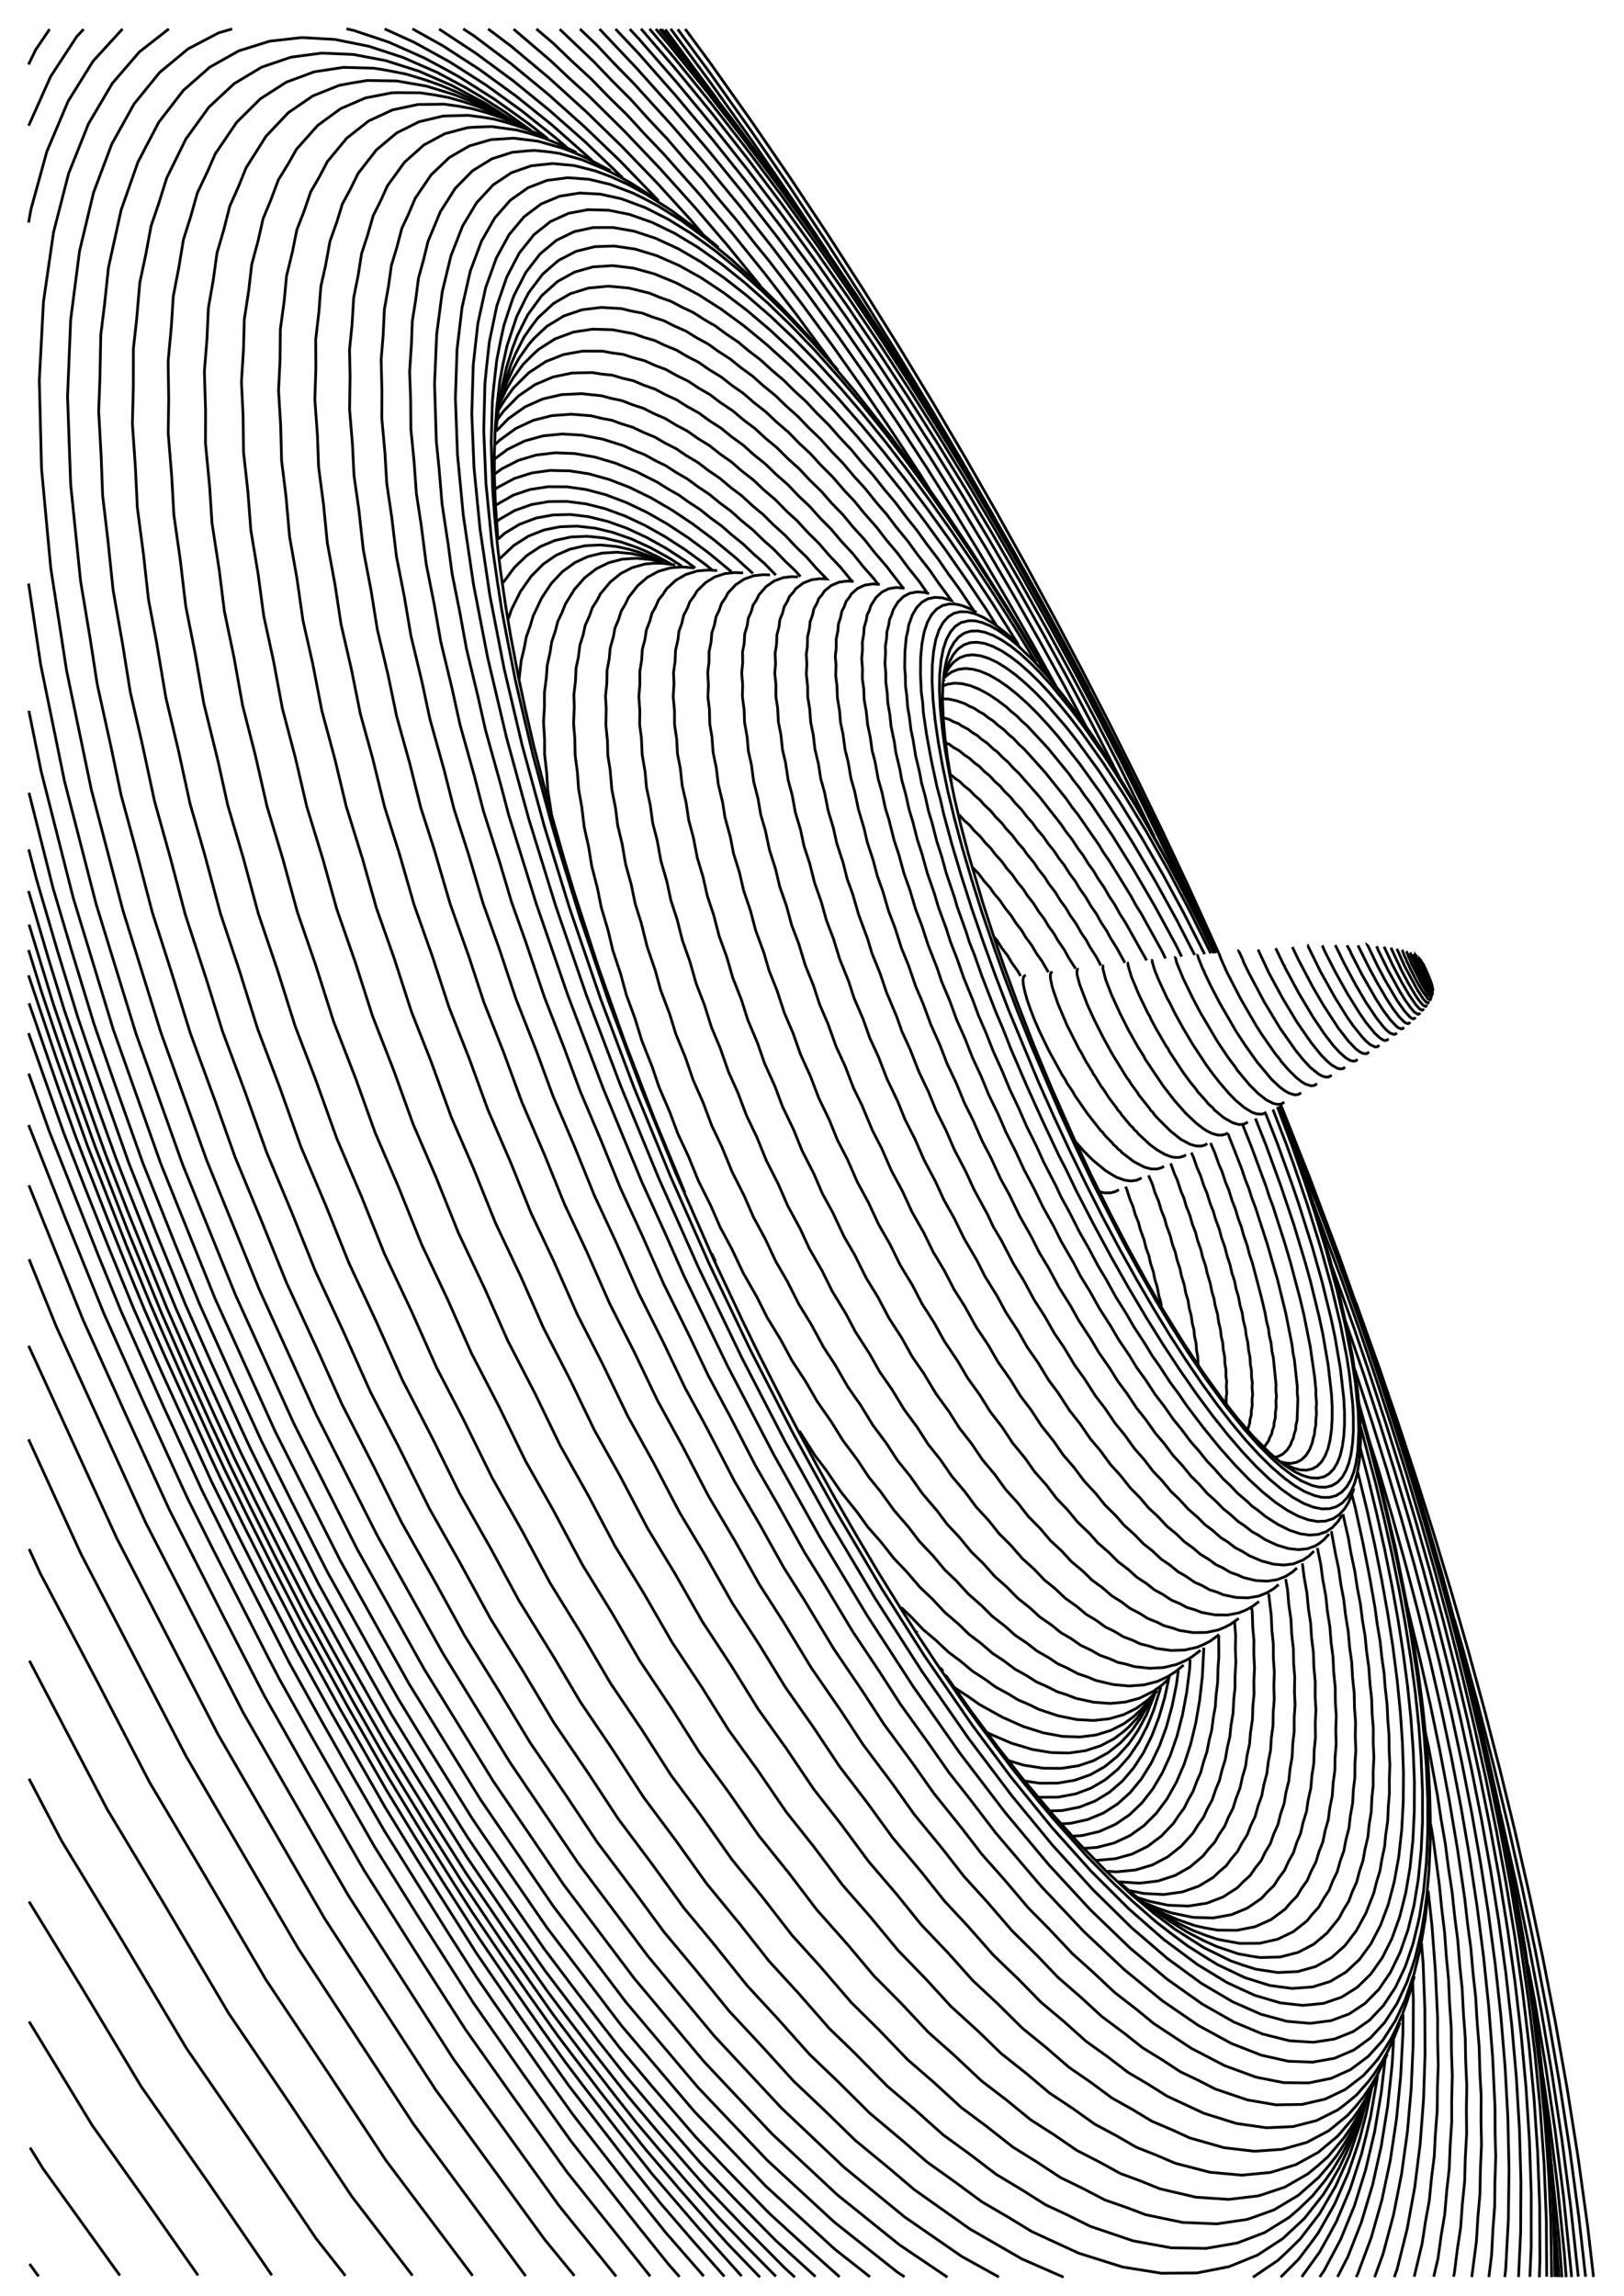 <?xml version="1.0" encoding="utf-8" ?>
<svg xmlns="http://www.w3.org/2000/svg" xmlns:cc="http://creativecommons.org/ns" xmlns:dc="http://purl.org/dc/elements/1.1/" xmlns:ev="http://www.w3.org/2001/xml-events" xmlns:inkscape="http://www.inkscape.org/namespaces/inkscape" xmlns:rdf="http://www.w3.org/1999/02/22-rdf-syntax-ns" xmlns:sodipodi="http://sodipodi.sourceforge.net/DTD/sodipodi-0.dtd" xmlns:xlink="http://www.w3.org/1999/xlink" baseProfile="tiny" height="42cm" version="1.2" viewBox="0 0 1122.52 1587.402" width="29.7cm">
  <defs/>
  <g fill="none" id="layer1" inkscape:groupmode="layer" inkscape:label="1" stroke="#000000" stroke-width="1.896" style="display:inline">
    <polyline points="985.895,673.721 987.872,678.173 988.302,679.904 987.14,677.877 983.639,669.875 982.957,668.088 982.529,665.274 983.414,666.054 984.549,668.204 987.397,674.804 989.591,680.637 990.356,683.985 990.15,684.335 988.899,683.152 987.874,681.536 982.587,671.239 978.956,662.343 978.792,660.776 979.295,661.46"/>
    <polyline points="980.693,662.619 980.041,661.937 981.897,667.778 986.961,678.612 989.043,682.254 989.859,683.059 989.718,681.163 988.713,677.869 985.508,670.342 983.481,666.731 983.006,666.328 982.801,667.468 983.772,670.727 987.559,679.1"/>
    <polyline points="987.249,676.512 984.38,668.846 981.915,663.736 981.247,663.004 981.471,665.106 983.753,670.975 987.005,677.819 989.489,681.869 989.498,680.827 986.863,673.799 983.936,668.092 983.074,667.434 982.914,668.36 984.843,673.811"/>
    <polyline points="983.203,668.432 984.007,669.163 985.134,671.137 988.115,677.819 989.052,680.803 988.192,679.845 987.232,677.984 984.135,671.24 983.511,669.152 982.618,667.429 981.88,664.902 981.996,664.141 983.672,666.551 988.098,676.938 990.266,684.185 990.049,685.822 989.247,685.249 987.871,683.266 984.667,677.596 979.987,667.928 977.872,662.917 976.9,659.738 977.347,660.184"/>
    <polyline points="975.198,659.056 974.887,658.657 975.178,660.216 977.45,665.736 982.988,677.26 986.074,682.832 988.537,686.481 989.926,687.398 990.164,687.121 990.039,685.979"/>
    <polyline points="989.706,687.867 989.221,689.233 988.151,688.596 986.7,686.803 983.167,681.085 975.638,666.197 972.178,657.71 972.423,658.013"/>
    <polyline points="969.39,657.017 969.19,656.766 971.022,661.575 971.669,662.483 972.181,664.167 974.864,669.801 979.133,678.154 982.771,684.528 987.076,690.53 988.495,691.15 988.803,690.874 988.828,689.873"/>
    <polyline points="987.718,692.202 987.053,693.378 985.891,692.902 983.615,690.371 979.987,684.82 970.93,667.976 965.543,655.948 965.698,656.215"/>
    <polyline points="961.567,655.463 961.401,655.203 969.103,671.548 973.54,679.889 978.426,688.13 980.802,691.62 983.341,694.669 985.187,695.758 985.857,695.466 986.127,694.563"/>
    <polyline points="984.026,697.231 983.625,698.102 982.942,698.385 981.149,697.39 978.646,694.609 973.7,687.377 968.687,678.721 962.625,667.228 956.747,654.538 956.779,654.725"/>
    <polyline points="951.295,654.207 951.988,655.107 952.523,656.706 959.624,671.063 967.576,685.47 971.072,691.098 974.359,695.769 977.391,699.46 980.098,701.221 981.009,700.928 981.562,700.075"/>
    <polyline points="978.362,703.223 977.884,703.992 976.928,704.3 976.104,704.101 974.442,702.972 970.784,698.925 965.958,692.108 957.656,678.087 951.717,666.881 945.597,653.952 945.215,653.655 945.266,653.841"/>
    <polyline points="938.592,653.543 946.258,668.94 952.003,679.57 958.794,691.131 962.737,697.172 967.103,702.94 970.204,706.119 971.457,707.087 973.115,707.67 974.11,707.302 974.651,706.512"/>
    <polyline points="970.417,710.159 969.693,710.931 968.661,711.275 966.985,710.729 965.611,709.863 961.203,705.275 956.251,698.687 950.992,690.504 941.242,673.478 933.565,658.448 933.393,657.652 931.009,653.477"/>
    <polyline points="922.728,653.546 923.302,654.069 929.087,665.937 937.18,681.061 944.02,692.731 951.4,703.759 956.27,709.887 958.248,712.008 960.888,714.205 963.573,715.141 964.832,714.724 965.427,713.984"/>
    <polyline points="959.728,718.158 958.654,719.117 957.08,719.297 956.148,719.025 953.747,717.543 950.172,714.217 944.092,706.745 939.591,700.204 931.26,686.804 923.147,672.196 915.878,658.051 914.212,654.229 913.651,653.715"/>
    <polyline points="903.883,654.149 904.043,653.986 912.803,671.813 922.687,689.51 931.018,702.938 935.219,708.98 941.607,716.916 944.048,719.562 946.945,722.062 950.409,723.758 952.11,723.601 953.374,722.592"/>
    <polyline points="946.306,727.328 944.511,728.491 942.313,728.295 940.312,727.435 937.149,725.088 932.103,719.824 925.16,710.892 914.57,694.608 907.442,682.367 897.577,663.666 893.288,654.695"/>
    <polyline points="881.78,655.514 887.141,666.785 887.86,667.662 888.118,668.728 897.827,686.758 907.572,703.092 915.299,714.609 921.543,722.725 925.831,727.435 929.706,730.912 933.043,733.012 935.009,733.546 936.788,733.461 938.468,732.41"/>
    <polyline points="929.771,737.786 928.059,738.813 925.907,738.91 924.031,738.327 920.529,736.304 917.768,733.99 913.152,729.339 906.541,721.158 896.539,706.728 886.351,689.743 877.083,672.59 869.544,656.468"/>
    <polyline points="856.531,657.591 856.348,657.521 856.392,657.782 859.229,663.86 859.338,664.628 863.164,672.502 874.019,692.958 884.649,710.608 895.584,726.207 901.082,732.961 905.827,738.029 911.589,742.637 914.093,743.961 916.561,744.638 918.46,744.5 920.508,743.313"/>
    <polyline points="910.401,749.201 908.317,750.41 906.081,750.625 902.335,749.439 899.371,747.624 896.115,745.024 890.979,739.982 885.419,733.633 884.782,732.449 881.538,728.565 871.828,714.629 867.981,708.543 857.485,690.368 848.11,672.196 844.16,663.372 842.481,658.883 842.726,658.907"/>
    <polyline points="842.302,658.666 821.088,611.912 803.953,575.53 786.085,538.653 767.894,502.13 749.105,465.442 729.701,428.587 709.426,391.124 688.656,353.808 667.135,316.216 644.81,278.31 621.375,239.659 597.516,201.442 572.42,162.432 546.263,123.012 518.954,83.145 490.437,42.868 473.635,20.076"/>
    <polyline points="468.456,20.244 490.365,49.906 518.646,89.656 545.739,129.029 571.705,168.008 596.364,206.194 620.575,244.85 643.38,282.349 665.58,319.935 687.64,358.416"/>
    <polyline points="642.261,338.005 636.759,329.08 616.831,298.726 596.566,268.924 575.678,239.307 554.133,209.906 531.927,180.802 520.455,166.696 509.037,152.049 497.552,138.568 485.448,123.741 473.291,110.154 461.145,95.977 448.64,82.731 436.131,68.888 423.627,56.404 410.39,42.596 386.898,20.203"/>
    <polyline points="400.844,20.026 412.534,31.16 424.668,44.062 438.545,58.209 463.797,86.013 487.977,114.046 511.774,142.98 534.854,172.321 557.235,201.99 578.933,231.915 599.971,262.037 620.65,292.728 640.433,323.12 659.628,353.605 678.251,384.167 696.327,414.78 714.12,445.848 729.972,474.474"/>
    <polyline points="725.423,468.843 710.23,442.967 697.098,421.344 670.653,379.774 655.686,357.433 640.762,335.979 615.913,302.18 590.961,270.582 575.706,252.483 561.236,236.199 544.168,218.16 534.022,208.132 527.33,201.655 511.08,187.007 494.541,173.504 486.614,167.736 477.776,161.431 461.812,151.543 445.787,143.446 429.584,137.453 414.922,134.19 400.669,133.461 386.845,135.645 373.959,141.034 362.183,149.902 351.928,162.179 343.089,178.294 335.71,198.814 330.294,223.643 327.106,252.325 326.105,286.019 327.637,323.442 331.831,365.932 338.609,411.73 348.462,462.271 360.932,515.255 376.232,571.179 393.489,627.177 415.164,690.573 438.144,751.567 463.256,812.797 490.098,873.468 518.462,932.864 547.932,990.359 562.414,1016.883 578.087,1045.197 609.774,1098.749 639.094,1144.832 672.062,1192.644 698.678,1228.35 727.156,1263.415 753.947,1293.332 780.4,1319.743 804.366,1340.749 827.584,1358.048 847.896,1370.426 853.529,1373.098 867.295,1379.388 884.942,1384.595 900.556,1386.343 914.796,1384.963 927.361,1380.64 938.152,1373.841 947.497,1364.695 955.534,1353.25 962.1,1340.131 967.494,1325.033 971.613,1308.758 974.611,1291.196 976.603,1272.099 977.569,1252.371 977.647,1231.773 976.83,1210.426 975.269,1188.422 972.898,1165.4 969.783,1141.888 966.28,1119.372 961.997,1095.586 957.156,1071.52 951.772,1047.215 945.876,1022.717 940.322,1001.415"/>
    <polyline points="946.28,995.324 952.126,1013.702 961.803,1046.516 971.16,1079.999 979.92,1113.244 988.183,1146.699 995.918,1180.375 1003.092,1214.242 1009.76,1248.774 1015.678,1282.998 1020.955,1317.846 1025.396,1352.326 1029.028,1387.322 1031.697,1421.83 1033.353,1456.709 1033.425,1474.271 1033.87,1490.931 1033.299,1508.316 1033.131,1525.284 1031.935,1541.025 1030.984,1559.133 1029.115,1574.127"/>
    <polyline points="1040.115,1574.124 1040.742,1568.825 1042.589,1534.137 1043.038,1499.47 1042.249,1464.055 1040.34,1428.956 1037.391,1393.348 1033.547,1358.205 1028.807,1322.693 1023.366,1287.785 1017.227,1253.048 1010.356,1218.051 1002.974,1183.732 995.045,1149.633 986.599,1115.772 977.55,1081.688 968.155,1048.299 958.325,1015.143 948.065,982.183 936.306,946.359"/>
    <polyline points="939.416,970.589 946.786,997.176 953.313,1022.229 964.476,1069.604 973.239,1113.158 977.35,1136.97 980.712,1159.182 983.365,1179.635 985.721,1202.013 987.276,1221.75 988.192,1238.989 988.669,1258.021 988.579,1273.789 987.793,1292.436 986.297,1309.614 984.968,1320.408 982.374,1335.893 978.322,1352.909 976.298,1359.332 972.431,1370.474 965.599,1385.074 957.021,1398.245 947.25,1408.845 939.977,1414.197 935.692,1417.222 922.429,1422.9 907.388,1425.581 890.526,1424.964 871.764,1420.749 851.08,1412.634 828.5,1400.326 803.551,1383.239 777.227,1361.718 749.207,1335.327 719.618,1303.968 688.1,1266.919 670.1,1243.313 656.043,1225.521 641.232,1204.318 622.609,1178.468 608.179,1156.079 589.311,1127.766 568.665,1093.379 555.965,1072.957 537.99,1040.643 522.359,1013.522 505.377,980.613 489.565,950.991 476.113,922.749 458.662,887.442 443.722,853.725 428.801,821.29 415.44,788.399 401.09,754.495 389.818,724.11 376.245,689.181 363.341,650.952 353.673,623.844 345.358,595.939 334.108,560.505 328.051,537.065 317.963,500.949 312.377,475.602 304.669,443.64 300.17,418.02 294.647,390.217 291.148,363.062 287.793,341.098 286.19,318.886 284.014,296.617 283.842,276.767 283.124,256.928 284.372,238.216 284.975,222.106 287.358,207.095 289.275,192.17 292.779,179.513 295.826,166.977 304.379,146.385 314.706,130.17 326.568,118.1 340.006,109.795 354.005,105.301 363.973,104.353 369.456,103.983 379.881,105.025 386.635,106.054 401.811,110.262 418.433,117.113 427.793,121.898 436.229,126.628 451.863,136.635"/>
    <polyline points="455.347,138.928 428.397,111.068 404.297,87.892 379.242,65.462 353.63,44.341 327.541,24.747 320.193,19.941"/>
    <polyline points="303.504,20.109 329.113,36.96 354.714,55.865 379.85,76.329 404.129,97.785 430.328,122.856"/>
    <polyline points="422.058,118.087 406.587,109.848 396.934,105.569 389.038,102.474 371.893,97.606 355.055,95.527 339.428,96.518 324.453,100.873 310.57,108.895 297.988,120.886 286.975,137.119 282.222,148.317 277.741,157.876 274.374,170.756 270.555,183.377 268.555,197.692 265.699,213.802 264.838,231.786 263.451,248.596 263.998,270.574 263.902,289.024 266.056,312.941 267.354,334.433 270.748,357.334 274.017,384.654 279.495,412.595 284.019,439.385 291.715,471.545 297.159,497.084 306.976,532.327 313.843,559.356 324.163,591.599 333.877,624.45 345.336,656.592 356.6,690.442 370.883,726.861 382.178,757.586 397.298,793.022 410.754,826.257 425.957,858.978 441.577,894.255 458.234,927.488 473.575,959.565 488.532,987.111 507.544,1023.727 525.368,1054.295 541.705,1083.618 555.979,1106.193 576.27,1139.805 596.817,1170.123 610.798,1191.691 630.464,1218.461 645.466,1239.728 664.663,1263.658 678.676,1281.897 694.916,1300.221 710.753,1318.925 725.172,1333.522 741.409,1350.745 755.613,1363.464 770.439,1377.392 784.78,1388.5 797.688,1399.012 823.48,1416.036 846.409,1427.972 868.169,1435.948 887.201,1439.737 904.641,1439.932 920.173,1436.764 933.624,1430.659 945.776,1421.577 955.848,1410.387 964.542,1396.836 971.288,1382.435 977.44,1364.459 981.665,1347.124 985.097,1326.925 987.199,1307.048"/>
    <polyline points="987.21,1307.775 989.741,1330.823 992.182,1362.997 993.695,1395.484 993.694,1410.004 994.123,1427.697 993.572,1442.959 993.389,1459.101 992.087,1476.358 991.381,1490.46 989.484,1505.581 987.957,1521.147 985.288,1535.855 982.975,1551.014 977.517,1573.908"/>
    <polyline points="991.002,1573.942 993.971,1561.228 996.141,1545.441 998.639,1530.558 999.964,1514.822 1001.742,1499.102 1002.346,1483.518 1003.432,1467.021 1003.421,1451.214 1003.848,1434.926 1003.27,1418.518 1003.111,1402.068 1001.951,1384.617 1001.293,1368.969 999.71,1352.408 998.556,1336.214 996.59,1320.104 994.888,1302.943 990.472,1270.143 988.909,1261.132"/>
    <polyline points="1037.295,1254.468 1047.831,1301.329 1056.714,1344.408 1065.006,1388.307 1072.625,1433.018 1079.599,1479.15 1085.624,1525.235 1090.921,1573.864"/>
    <polyline points="1086.338,1574.12 1080.732,1518.63 1074.89,1472.669 1068.226,1427.607 1060.822,1383.373 1056.183,1358.531"/>
    <line x1="1062.099" x2="1062.431" y1="1399.668" y2="1402.143"/>
    <polyline points="1062.62,1403.592 1068.028,1449.159 1072.087,1493.779 1074.579,1533.313 1075.953,1574.021"/>
    <line x1="1076.35" x2="1075.209" y1="1573.895" y2="1543.14"/>
    <line x1="1075.138" x2="1077.567" y1="1541.267" y2="1574.17"/>
    <polyline points="1079.631,1574.277 1077.751,1549.525 1072.284,1495.784"/>
    <polyline points="1066.64,1436.328 1070.938,1466.009 1076.56,1511.343 1081.257,1557.572 1082.549,1574.214"/>
    <polyline points="1074.737,1573.974 1074.416,1553.127 1073.433,1527.677 1072.605,1511.193 1070.76,1484.489 1066.682,1440.087 1061.095,1393.649 1054.061,1346.025 1044.998,1293.918 1035.366,1245.466 1023.938,1194.115 1011.112,1141.878 996.812,1088.54 981.3,1035.067 964.583,981.417 945.937,925.427 926.13,869.582 905.191,813.889 885.25,763.586"/>
    <polyline points="884.864,764.141 907.564,821.461 930.494,883.037 947.056,930.19 966.592,989.191 982.776,1041.747 997.896,1094.28 1012.253,1148.658 1025,1201.309 1034.505,1244.709 1040.671,1275.154 1045.546,1301.33 1053.922,1350.885 1059.563,1390.179 1064.42,1430.72 1067.816,1465.803 1069.128,1483.554 1070.575,1504.899 1071.931,1536.526 1072.514,1574.213"/>
    <polyline points="1069.076,1573.906 1068.839,1534.62 1067.302,1496.198 1064.491,1456.305 1060.988,1420.07 1056.447,1382.512 1051.009,1344.72 1044.473,1305.274 1037.466,1267.618 1030.648,1234.079 1022.782,1198.456 1013.718,1160.389 1005.073,1126.334 995.742,1091.647 985.315,1055.011 975.545,1022.266 965.101,988.857 953.583,953.517 942.239,920.15 930.38,886.56 918.163,853.19 905.733,820.408 890.534,781.842"/>
    <polyline points="884.171,764.803 895.049,794.306 904.094,820.661 911.973,845.429 919.216,870.189 926.263,897.244 931.029,918.158 934.762,937.197 938.37,961.239 939.856,976.387 940.494,993.303 940.178,1003.423 939.688,1009.153 938.205,1018.217 936.647,1024.285 935.634,1027.067 934.239,1030.333 931.374,1035.153 927.867,1038.919 925.606,1040.426 923.66,1041.592 918.993,1042.981 913.702,1043.118 907.829,1041.934 901.081,1039.31 893.696,1035.17 886.001,1029.711 877.395,1022.519 868.191,1013.72 858.815,1003.727 848.566,991.79 838.226,978.776 827.101,963.773 815.641,947.263 803.832,929.338 792.281,910.774 780.129,890.321 767.945,868.743 755.79,846.177 743.726,822.786 737.148,809 731.853,798.73 720.32,774.169 709.508,750.202 698.769,725.207 693.137,710.883 688.24,699.372 678.666,674.678 673.437,659.851 670.026,651.279 667.871,644.412 661.573,626.734 659.64,620.091 654.129,603.828 650.848,591.901 647.569,581.799 644.279,568.942 641.823,560.812 639.422,550.065 636.92,540.994 635.556,533.569 632.875,522.439 631.081,511.232 629.672,504.606 628.634,496.037 627.394,488.836 626.736,480.555 625.919,474.543 625.754,466.657 625.306,461.746 625.523,450.078 626.458,440.365 627.602,435.589 628.077,432.198 630.539,425.279 633.52,420.105 637.296,416.241 641.439,413.921 646.246,412.954 651.361,413.294 657.612,415.114 649.135,403.633 642.439,393.953 634.083,383.253 627.579,374.236 619.406,364.276 612.807,355.527 606.082,347.817 597.821,337.508 590.4,329.408 582.369,319.881 575.183,312.542 567.067,303.466 558.532,295.281 551.65,288.006 543.395,280.689 536.137,273.605 527.22,266.335 520.282,260.1 512.33,254.324 504.756,248.183 496.512,242.907 489.289,237.708 481.759,233.625 473.968,228.818 466.197,225.424 458.837,221.689 450.598,219.025 444.013,216.474 436.573,215.067 429.584,213.352 415.622,212.521 402.281,214.154 389.704,218.444 377.961,225.607 368.91,234.117 365.531,238.053 358.835,247.501 354.941,254.445 349.764,265.525 345.804,276.463"/>
    <polyline points="345.441,278.069 348.75,265.18 353.214,251.905 356.596,244.004 362.221,233.043 366.862,226.299 371.833,219.745 382.414,209.956 385.611,208.025 394.238,203.043 406.714,199.143 420.466,197.84 434.598,199.129 448.889,202.643 456.063,205.586 463.881,208.351 471.518,212.42 479.179,216.017 487.236,221.187 494.654,225.464 501.846,230.811 510.285,236.508 517.498,242.537 525.968,249.003 533.192,255.651 541.652,262.811 548.228,269.392 557.315,277.783 564.478,285.48 572.87,293.816 580.933,302.988 588.317,310.786 595.976,320.045 603.602,328.603 611.481,338.621 618.712,347.168 627.095,358.327 633.618,366.409 640.681,376.289 648.299,386.255 655.541,396.793 663.044,407.044 673.091,422.055"/>
    <polyline points="675.01,423.274 670.475,420.842 665.359,418.761 661.094,417.726 656.196,417.502 651.598,418.558 647.496,420.987 643.982,424.826 641.051,430.13 638.843,436.652 637.274,444.889 636.341,454.705 636.231,466.055 636.809,478.468 637.732,485.514 638.265,492.811 640.502,508.05 643.658,525.236 647.618,543.814 650.064,552.899 652.33,562.904 658.017,583.855 664.577,605.849 671.615,627.919 679.755,651.534 688.205,674.888 697.316,698.623 717.573,747.476 728.211,771.361 739.574,795.827 750.826,818.942 762.209,841.445 773.732,863.16 785.726,884.703 797.212,904.422 808.554,922.984 819.737,940.274 830.594,956.239 841.138,970.792 851.303,983.893 861.352,995.919 870.589,1005.97 878.937,1014.227 887.668,1021.772 894.67,1026.934 901.657,1031.085 908.932,1034.03 913.857,1035.153 919.055,1035.164 923.566,1033.916 926.433,1032.147 927.53,1031.428 930.887,1027.78 933.673,1023.03 935.76,1017.502 937.293,1011.516 938.529,1003.155 939.199,988.477 938.772,975.381 936.83,955.936 934.292,939.221 929.957,916.76 924.134,891.896 916.635,864.218 908.915,838.761 902.232,818.311 893.007,791.906 882.939,765.188"/>
    <polyline points="879.849,767.001 889.074,790.893 894.184,805.014 903.663,832.873 912.91,862.706 920.276,889.324 926.533,915.588 930.856,937.888 932.701,949.714 935.041,971.129 935.441,979.93 935.459,989.503 934.882,997.874 933.873,1005.1 932.33,1011.457 930.344,1016.681 927.649,1021.321 924.533,1024.692 920.78,1026.977 916.293,1028.131 911.424,1028.004 906.746,1026.84 899.627,1023.794 893.028,1019.708 889.974,1017.419 885.835,1014.237 878.716,1007.899 869.597,998.738 859.805,987.721 848.003,973.013 833.668,953.438 820.675,934.196 810.1,917.551 798.522,898.289 785.557,875.478 775.879,857.742 756.253,819.431 744.394,794.773 732.771,769.568 712.745,722.732 703.203,698.866 694.251,675.219 686.284,652.804 678.54,630.102 671.604,608.075 665.154,586.144 659.752,565.989 655.14,546.929 651.409,529.035 648.46,512.427 646.265,497.175 644.918,483.798 644.255,470.879 644.413,459.884 645.288,450.346 646.799,442.28 648.982,435.658 651.809,430.438 655.337,426.482 659.236,424.044 663.719,422.875 668.575,422.989 674.064,424.347 679.706,426.827 686.702,431.037 695.984,438.235 703.615,445.299 703.54,445.025 685.286,416.056 670.819,394.228 656.096,372.856 641.138,352.001 626.241,332.126 610.85,312.498 595.259,293.608 579.802,275.913 563.608,258.441 547.918,242.683 532.182,228.062 516.121,214.435 500.428,202.53 484.562,191.983 469.182,183.431 454.094,176.812 439.106,172.213 424.575,170.084 411.265,170.511 398.137,173.75 386.195,179.951 383.929,181.826 375.065,189.568 366.892,200.342 365.395,202.417 363.151,206.667 357.166,218.833 350.475,239.023 347.614,251.958 345.471,263.617 343.378,281.489 342.269,296.773 341.738,313.394 341.809,330.88 342.46,348.837 344.166,373.187"/>
    <polyline points="344.336,372.679 348.876,368.654 359.096,362.46 370.572,358.122 382.354,355.975 394.358,355.697 406.728,357.183 420.103,360.471 433.115,365.114 446.616,371.358 460.272,378.958 473.977,387.831 480.532,392.643"/>
    <polyline points="479.804,392.608 471.968,391.938 466.577,392.259 463.21,392.632 455.026,394.996 447.45,399.13 440.763,404.907 434.479,412.975 432.161,417.825 429.367,422.486 427.537,428.338 425.038,434.272 424.018,439.975 421.77,448.079 421.081,455.554 419.597,463.454 419.453,472.392 418.53,481.293 419.031,490.116 418.767,501.118 419.886,512.087 420.13,522.261 421.732,532.133 422.922,545.865 425.458,558.653 426.927,570.459 430.002,583.297 432.416,597.376 436.375,611.725 439.092,624.904 443.275,638.206 447.31,654.497 452.937,670.906 456.584,684.232 462.909,701.088 467.104,714.743 473.737,730.975 479.125,746.688 485.986,762.162 491.899,777.996 498.837,792.575 506.086,810.236 514.32,826.541 520.755,841.311 528.938,856.463 536.156,871.88 544.192,885.791 552.22,901.693 560.495,915.154 569.259,931.352 577.206,943.434 586.143,958.949 594.721,971.181 603.266,985.135 612.895,998.077 620.46,1009.74 629.053,1020.425 637.625,1032.609 647.629,1044.292 654.619,1053.63 662.982,1062.555 671.309,1072.717 679.968,1081.195 687.602,1089.789 696.016,1097.242 703.417,1104.807 711.983,1111.604 718.65,1117.752 726.868,1123.453 733.237,1128.63 740.259,1132.723 747.099,1137.467 754.164,1140.803 760.226,1144.29 766.88,1146.646 772.558,1149.161 778.462,1150.477 784.075,1152.139 794.74,1153.309 804.286,1152.793 813.252,1150.661 818.684,1148.289 821.368,1146.979 824.336,1145.064 829.813,1140.819"/>
    <polyline points="832.102,1138.996 831.083,1158.861 829.261,1175.039 826.586,1190.796 823.02,1205.636 818.546,1219.451 813.104,1232.131 806.679,1243.549 799.216,1253.579 790.69,1262.09 781.065,1268.938 770.075,1274.076 758.171,1277.12 749.342,1277.78"/>
    <polyline points="741.538,1269.364 747.965,1268.946 759.836,1266.129 770.835,1261.259 780.496,1254.744 789.076,1246.603 796.814,1236.716 803.341,1225.704 808.944,1213.447 813.576,1200.073 817.374,1185.331 820.238,1170.024 822.286,1153.905 822.635,1147.3"/>
    <polyline points="818.093,1151.068 812.726,1155.51 806.93,1159.187 799.823,1162.444 790.686,1164.789 780.382,1165.548 769.531,1164.558 757.463,1161.701 752.04,1159.423 744.947,1157.026 737.572,1153.082 731.221,1150.228 725.065,1146.1 716.711,1141.311 709.791,1135.903 701.898,1130.623 694.666,1124.186 686.002,1117.467 678.479,1109.978 669.523,1102.129 660.758,1092.609 652.985,1085.188 645.039,1075.65 635.586,1065.656 628.009,1055.733 617.927,1044.058 608.714,1031.23 600.574,1021.222 592.38,1008.874 582.702,995.916 574.519,982.751 564.908,968.943 556.872,955.031 547.361,940.479 539.515,925.934 530.233,910.731 523.126,896.54 513.659,879.929 505.93,863.565 497.76,848.334 491.31,833.51 482.692,816.2 475.85,799.386 468.565,783.798 462.981,768.835 455.493,751.409 450.782,737.48 443.593,719.298 438.818,703.782 432.927,687.744 429.056,673.478 423.596,656.978 420.314,643.189 415.599,627.259 412.959,614.028 409.012,598.775 406.863,585.426 403.801,571.745 402.112,557.715 399.943,545.604 399.107,533.903 397.541,521.953 397.324,510.532 396.465,500.145 396.936,488.586 396.671,480.281 397.779,470.868 398.173,461.913 399.748,454.47 400.829,446.075 403.094,438.787 404.515,432.29 407.462,425.694 409.397,420.188 412.686,414.982 415.103,410.401 421.82,402.381 429.071,396.473 437.062,392.37 445.889,389.932 451.443,389.424 457.987,389.409 466.701,390.533"/>
    <polyline points="463.848,389.955 454.74,384.954 445.288,380.569 440.039,378.401 429.615,374.773 417.595,371.952 410.379,371.152 405.625,370.746 394.695,371.228 383.675,373.59 373.571,377.809 364.139,384.038 355.532,392.326 347.753,402.79"/>
    <polyline points="345.59,386.062 355.192,377.02 365.387,370.57 376.048,366.371 387.03,364.158 398.81,363.731 410.994,365.071 414.62,365.893 423.869,368.151 436.377,372.57 449.738,378.692 462.902,386.01 471.142,391.294"/>
    <polyline points="458.643,388.716 450.077,384.852 441.346,381.668 435.099,379.808 426.266,377.836 415.178,376.73 407.57,377.073 404.218,377.303 393.843,379.707 384.279,383.904 375.436,390.029 367.142,398.372 359.738,408.928 353.562,421.316 351.359,427.898"/>
    <polyline points="358.842,469.435 360.237,456.792 362.336,448.016 363.738,440.47 366.571,432.409 368.496,425.869 374.383,413.446 380.97,403.457 388.687,395.217 397.44,388.887 406.353,384.771 416.202,382.373 426.55,381.755 437.043,382.776 446.532,384.904 456.495,388.161"/>
    <polyline points="458.187,388.659 450.05,386.858 439.825,385.911 430.092,386.569 420.71,389.02 412.346,393.087 404.223,399.321 397.132,407.348 390.873,417.399 388.405,423.616 385.586,429.509 383.663,436.825 381.339,443.718 380.181,451.236 378.228,460.033 377.646,468.538 376.332,478.456 376.302,489.081 375.686,498.968 376.426,511.267 376.415,521.486 377.878,534.175 378.582,545.933 381.146,562.534"/>
    <polyline points="492.144,394.022 487.686,390.32 473.521,379.969 459.702,371.004 445.614,363.098 432,356.723 418.236,351.672 405.043,348.326 391.832,346.624 379.399,346.748 367.41,348.792 355.776,352.918 345.098,359.121 343.322,360.58"/>
    <polyline points="342.59,349.253 354.744,342.328 366.293,338.415 378.667,336.492 391.861,336.542 405.172,338.43 418.783,342.037 432.949,347.416 446.997,354.115 461.122,362.181 475.332,371.505 489.529,381.989 505.721,395.381"/>
    <polyline points="513.642,396.084 507.93,395.818 501.109,396.531 494.095,398.815 487.719,402.737 481.799,408.535 479.82,411.94 476.844,415.949 475.093,420.497 472.524,425.468 471.266,430.982 469.248,436.578 468.611,442.252 466.94,449.539 466.615,457.408 465.541,464.85 465.859,472.746 465.317,481.602 466.224,491.498 466.244,500.764 467.733,511.038 468.282,521.166 470.217,530.971 471.549,543.266 474.177,554.512 476.042,566.951 479.252,578.914 481.952,592.899 485.978,606.332 488.911,619.416 493.325,632.606 497.071,647.085 502.359,661.604 506.409,675.694 512.6,691.499 516.867,705.054 523.648,721.141 528.394,734.907 535.708,751.161 540.904,765.048 548.699,781.333 554.291,795.216 562.523,811.398 568.466,825.17 575.714,838.423 583.303,854.657 590.815,867.613 598.694,883.455 606.892,896.846 614.515,911.323 623.34,924.981 630.623,938.053 638.543,949.504 646.909,963.452 655.835,975.689 663.228,987.356 671.611,998.082 678.954,1008.981 687.74,1019.5 694.982,1029.546 703.617,1039.111 710.717,1048.249 719.144,1056.826 726.065,1065.017 733.768,1072.141 740.451,1079.414 748.756,1086.376 754.73,1092.297 761.873,1097.496 768.404,1103.157 775.187,1107.408 780.97,1111.817 787.785,1115.353 793.23,1118.819 799.989,1121.527 804.393,1123.784 811.021,1125.62 815.09,1127.108 824.705,1128.616 833.785,1128.523 841.831,1126.865 845.89,1125.22 850.291,1123.056 856.201,1118.804"/>
    <polyline points="853.385,1121.319 854.08,1130.618 853.899,1140.037 854.237,1149.067 853.674,1158.581 853.665,1166.883 852.816,1174.43 852.283,1184.387 850.881,1192.705 850.068,1200.676 848.308,1208.181 846.917,1216.419 844.62,1223.755 842.918,1230.783 840.245,1237.241 837.851,1244.313 834.533,1250.434 831.882,1256.278 828.191,1261.454 824.711,1267.088 816.601,1276.115 807.188,1283.628 796.554,1289.219 785.008,1292.689 771.98,1294.02 765.537,1293.636"/>
    <polyline points="773.026,1300.736 784.687,1310.582 797.8,1320.694 808.799,1328.309 820.725,1335.719 831.747,1341.463 840.999,1345.647 855.821,1350.674 864.941,1352.335 871.068,1353.265 884.787,1352.9 897.257,1349.712 908.02,1344.082 917.237,1336.362 925.439,1326.219 928.535,1320.423 932.217,1314.404 934.824,1307.508 937.682,1301.22 939.796,1293.265 942.111,1286.287 943.452,1278.616 945.48,1270.025 946.363,1261.445 947.799,1252.597 948.246,1243.126 949.158,1234.133 949.119,1225.388 949.631,1214.758 949.182,1204.836 949.231,1195.015 948.427,1184.756 948.071,1174.172 946.934,1164.054 946.144,1152.723 944.575,1141.471 943.586,1131.206 941.743,1120.197 940.317,1108.807 938.16,1097.614 936.407,1086.028 933.701,1073.269 932.023,1063.399 928.23,1046.688"/>
    <polyline points="927.628,1047.526 924.92,1051.711 920.926,1055.997 916.4,1058.995 911.261,1060.747 905.278,1061.229 898.595,1060.275 891.252,1057.809 883.511,1053.969 874.816,1048.438 869.305,1043.956 865.492,1041.27 862.01,1037.887 855.575,1032.431 850.781,1027.34 845.435,1022.31 839.227,1015.198 834.392,1010.199 829.095,1003.543 822.846,996.433 816.519,987.925 810.875,981.04 804.769,972.243 798.504,964.077 791.825,953.861 785.846,945.61 780.367,936.667 772.963,925.724 767.858,916.923 759.912,904.534 753.468,892.912 746.835,882.154 742.187,873.22 733.353,857.903 728.321,847.773 720.904,834.417 714.601,821.421 707.792,808.525 702.089,796.111 695.447,782.952 690,770.355 683.51,757.052 678.312,744.376 672.12,730.999 667.179,718.343 661.27,705.013 656.364,691.558 650.799,678.384 647.863,669.53 641.446,653.073 637.283,640.175 632.817,628.412 629.126,615.91 624.835,603.729 621.325,590.946 617.998,580.828 614.373,566.397 612.049,559.028 609.569,547.517 607.003,538.465 604.785,526.342 602.757,518.571 601.58,509.803 599.693,500.747 598.731,491.585 597.331,483.908 597.023,476.101 596.04,469.167 596.154,462.175 595.608,455.552 596.165,449.022 596.041,444.006 597.021,438.355 597.309,433.713 598.711,428.976 599.358,425.132 600.798,422.198 602.092,418.376 605.574,413.002 609.695,409.217 614.246,406.987 619.505,406.121 625.252,406.667"/>
    <polyline points="624.049,406.222 612.688,391.413 604.27,381.625 597.864,373.387 589.657,364.371 582.838,356.085 574.859,347.84 567.631,339.582 559.257,331.452 552.62,324.274 544.833,317.289 537.163,309.607 529.334,303.161 521.616,296.047 514.111,290.444 506.383,283.928 497.877,278.231 490.833,272.869 482.693,268.158 475.673,263.478 467.933,259.729 460.339,255.46 453.009,252.715 445.523,249.348 437.384,247.188 430.703,244.987 423.065,243.994 416.566,242.772 402.631,242.743 389.591,245.083 377.239,249.961 365.508,257.683 355.007,268.117 348.775,276.661 344.429,283.701"/>
    <polyline points="345.296,278.914 350.307,268.652 354.996,260.908 361.517,251.991 367.522,245.918 372.343,241.47 383.699,234.256 396.429,229.542 409.622,227.548 423.427,227.96 438.004,230.716 444.956,233.187 452.682,235.453 459.467,238.722 467.659,242.073 475.187,246.517 482.83,250.422 490.104,255.467 498.462,260.583 506.102,266.573 513.847,271.949 521.166,278.341 529.231,284.618 536.214,291.282 544.919,298.757 552.84,306.875 560.199,313.654 566.772,320.93 575.677,329.856 583.791,339.286 590.694,346.565 596.812,354.18 605.845,364.423 612.818,373.492 620.492,382.594 627.975,392.758 635.241,401.774 640.791,409.759"/>
    <polyline points="642.219,410.347 638.74,409.524 633.79,409.189 628.836,410.125 624.438,412.448 620.601,416.232 617.416,421.507 616.268,425.151 614.834,428.351 614.378,431.683 613.053,436.739 612.789,441.433 611.984,446.745 612.096,451.817 611.677,458.373 612.241,465.051 612.289,471.574 613.255,479.085 613.643,485.845 615.088,494.117 615.918,502.146 618.19,513.03 619.15,519.929 621.967,531.714 623.292,539.149 625.995,548.923 628.398,559.698 630.875,567.837 634.156,580.719 637.214,590.041 640.953,603.585 645.758,617.403 648.72,627.383 653.982,641.688 656.98,651.139 661.678,663.211 666.289,676.358 672.391,691.305 676.341,702.018 681.713,714.45 686.657,727.044 692.716,740.397 697.928,753.01 703.826,765.418 709.691,778.842 716.236,791.966 721.446,803.458 729.868,819.771 733.494,827.58 739.0,837.587 746.222,851.86 752.65,863.126 759.05,875.251 764.154,883.712 771.414,896.869 778.299,907.809 783.806,917.342 791.018,928.331 796.449,937.27 801.832,944.917 808.458,955.151 814.546,963.368 820.164,971.613 831.911,987.114 842.811,1000.531 853.276,1012.366 863.551,1022.965 872.933,1031.597 881.708,1038.665 889.885,1044.181 897.442,1048.177 904.6,1050.755 910.627,1051.806 916.267,1051.537 921.441,1049.875 925.621,1047.129 929.33,1043.122 931.868,1039.062 933.927,1034.635 935.872,1028.939"/>
    <polyline points="934.454,1033.362 936.707,1042.05 941.816,1065.413 946.482,1088.996 950.479,1111.803 951.877,1122.282 953.952,1134.698 955.149,1145.879 956.698,1156.724 957.42,1166.324 958.76,1178.242 959.268,1189.296 960.115,1199.624 960.234,1211.139 960.682,1219.885 960.319,1230.58 960.388,1239.8 959.639,1248.476 959.188,1258.796 957.813,1268.44 957.075,1276.403 955.144,1285.434 953.861,1293.223 951.435,1301.22 949.564,1308.698 944.083,1322.66 937.509,1334.715 929.527,1345.15 920.136,1353.494 909.335,1359.501 897.035,1362.956 883.182,1363.618 868.062,1361.311 859.453,1358.619 850.742,1355.584 832.115,1346.42 811.903,1333.526 797.45,1322.575 782.162,1309.774 764.449,1293.393 746.255,1274.872 727.831,1254.556 707.367,1230.265 689.779,1207.925 671.42,1183.279 653.573,1157.996"/>
    <line x1="651.887" x2="650.171" y1="1155.511" y2="1153.021"/>
    <polyline points="659.879,1166.775 669.221,1172.838 676.931,1178.267 692.759,1187.082 707.299,1193.537 721.032,1197.903 734.206,1200.358 746.451,1200.795 757.427,1199.441 767.736,1196.275 776.859,1191.617 783.669,1186.617 790.418,1180.186 795.876,1173.592 792.85,1179.842 788.515,1187.556 782.475,1196.101 779.26,1199.851 774.185,1205.129 765.74,1211.758 755.828,1217.174 745.488,1220.661 733.539,1222.491 721.216,1222.39 707.601,1220.272 697.072,1217.122"/>
    <polyline points="708.328,1231.245 718.578,1232.732 731.143,1232.673 742.751,1230.717 753.658,1226.901 763.515,1221.353 772.336,1214.182 780.005,1205.785 783.67,1200.612 786.881,1195.8 792.56,1185.179 798.321,1170.792"/>
    <polyline points="800.028,1168.673 793.636,1175.046 785.47,1180.994 776.669,1185.346 766.691,1188.223 755.804,1189.371 744.336,1188.742 731.259,1186.116 718.026,1181.691 712.008,1178.707 703.572,1175.073 697.193,1171.136 688.302,1166.299 681.126,1161.08 672.257,1155.316 663.853,1148.301 655.537,1142.088 646.805,1133.889 638.192,1126.605 630.195,1118.197 623.035,1111.314"/>
    <line x1="633.386" x2="633.943" y1="1127.79" y2="1128.633"/>
    <polyline points="682.197,1197.565 683.793,1198.503 698.851,1204.974 713.413,1209.365 726.635,1211.587 738.897,1211.861 750.211,1210.284 760.892,1206.818 770.012,1202.009 776.402,1197.229 779.854,1194.226 786.033,1187.669 791.085,1180.905 794.589,1175.345"/>
    <polyline points="802.38,1166.355 797.499,1182.064 793.135,1192.912 788.997,1200.982 787.285,1204.209 780.49,1214.293 772.729,1223.048 763.983,1230.353 755.283,1235.479 753.973,1236.2 743.47,1240.122 731.365,1242.39 717.498,1242.489"/>
    <polyline points="725.708,1251.935 734.157,1251.663 746.149,1249.261 757.045,1244.988 766.9,1238.968 775.741,1231.329 783.528,1222.214 790.348,1211.725 796.166,1199.999 801.084,1187.136 805.044,1173.62 807.818,1160.669 802.835,1165.178 797.167,1169.229 787.703,1173.946 777.841,1176.657 767.364,1177.598 756.021,1176.779 743.808,1174.109 737.138,1171.553 730.736,1169.511 724.012,1166.07 716.413,1162.706 709.297,1158.169 701.708,1153.994 693.351,1147.746 686.297,1143.151 678.474,1136.432 669.743,1129.763 662.565,1122.784 653.033,1114.584 644.671,1105.623 635.855,1097.249 626.778,1086.656 617.778,1077.229 609.053,1066.117 599.9,1055.71 592.131,1044.928 581.39,1031.524 570.99,1016.267 563.318,1006.194 552.491,989.143"/>
    <line x1="494.545" x2="491.961" y1="872.168" y2="866.513"/>
    <polyline points="473.355,824.327 451.983,772.614 431.705,719.735 413.56,668.503 396.58,616.033 389.658,592.989 380.862,561.93 369.078,516.152 363.052,490.081 358.508,468.669 352.943,439.498 349.483,418.798 346.058,395.265 344.107,379.395 341.816,356.253 340.522,338.032 339.526,306.172 340.323,277.482 341.267,267.345 343.341,249.052 346.077,235.136 348.356,224.741 353.491,209.16 355.182,204.445 363.44,188.337 373.303,175.548 384.597,166.125 396.82,160.185 409.919,157.315 423.756,157.279 438.271,159.82 453.22,164.757 468.885,172.005 484.487,181.082 500.293,191.928 516.214,204.376 532.509,218.522 548.471,233.69 564.686,250.307 580.463,267.648 596.414,286.241 611.897,305.27 627.473,325.409 642.535,345.786 657.653,367.13 672.527,388.989 686.852,410.86 701.194,433.55 716.056,457.961"/>
    <polyline points="723.624,466.686 701.21,429.235 686.976,406.531 672.193,383.784 657.431,361.882 642.403,340.467 626.858,319.196 611.372,298.96 595.374,279.054 581.996,263.24 563.487,242.458 547.344,225.636 531.118,209.938 514.556,195.236 498.359,182.258 482.244,170.9 466.342,161.312 450.683,153.702 435.12,148.232 420.565,145.309 406.42,144.946 393.002,147.487 380.507,153.165 369.085,162.228 358.965,174.889 350.323,191.381 343.414,211.442 338.281,236.041 336.266,254.213 335.197,264.928 334.368,297.436 335.883,334.111 339.974,375.636 343.738,401.743 346.733,421.191 350.09,439.051 356.081,469.509 359.04,482.537 368.392,522.066 380.464,566.788 386.127,586.381 400.872,634.147 420.737,692.381 443.336,752.718 467.047,810.942 493.433,870.936 513.688,913.975 525.141,937.43 540.701,968.116 552.529,990.758 565.026,1013.834 577.097,1035.629 592.03,1061.561 607.121,1087.001 621.507,1110.21 634.828,1131.133 647.409,1150.11 665.735,1176.823 675.803,1190.804 699.188,1221.992 717.605,1244.922 728.228,1257.541 751.554,1283.568 769.846,1302.148 782.712,1314.259 798.61,1328.228 808.621,1336.03 820.863,1345.198 834.583,1353.914 841.485,1358.111 860.444,1367.159 877.738,1372.583 893.052,1374.633 907.326,1373.576 919.495,1369.784 930.354,1363.308 939.602,1354.667 947.587,1343.751 954.245,1330.899 959.559,1316.66 963.696,1300.947 966.831,1283.601 968.867,1265.062 969.924,1245.895 970.096,1225.854 969.361,1204.631 967.905,1183.16 965.683,1161.12 962.724,1138.131 959.163,1115.195 955.002,1091.9 950.303,1068.305 945.034,1044.469 938.585,1017.998"/>
    <polyline points="940.394,986.077 950.924,1025.783 956.681,1049.78 962.282,1075.041 967.215,1099.6 971.413,1122.934 975.264,1147.356 978.366,1170.917 980.763,1194.009 982.243,1214.34 983.247,1238.446 983.233,1259.59 982.323,1279.087 980.326,1299.173 977.344,1317.309 973.193,1334.164 967.846,1349.535 961.084,1363.479 953.078,1375.256 943.593,1384.922 932.606,1392.219 920.035,1396.906 905.534,1398.75 889.554,1397.352 871.509,1392.43 852.001,1383.842 830.332,1371.051 806.87,1353.886 782.179,1332.655 755.433,1306.348 727.764,1275.898 699.451,1241.508 669.623,1201.973 637.289,1155.468 605.115,1105.314 574.088,1053.242 542.833,996.854 512.859,938.814 482.905,876.503 455.097,814 429.123,750.921 405.375,688.122 384.133,626.371 365.58,566.452 350.142,510.032 337.064,454.579 327.238,403.735 320.209,356.023 316.206,314.195 314.782,275.265 315.907,241.62 319.375,212.493 325.091,187.361 332.81,166.718 342.036,150.61 352.767,138.403 365,129.767 378.07,124.732 392.374,122.841 407.088,123.934 421.652,127.443 437.428,133.453 444.845,137.077 455.311,142.637 471.689,152.987 488.533,165.348 505.807,179.62 522.095,194.47 539.288,211.485 557.325,230.732 579.221,255.893"/>
    <polyline points="574.835,250.599 550.86,217.942 528.837,189.39 505.829,160.838 482.45,133.158 458.393,106.071 445.84,92.969 433.636,79.678 420.733,67.001 408.54,54.467 394.941,41.962 382.42,29.91 370.747,20.006"/>
    <polyline points="355.031,20.139 380.688,42.032 393.616,54.222 406.486,65.838 431.631,90.701 456.108,116.425 479.918,142.893 503.058,169.963 525.537,197.54"/>
    <polyline points="496.633,171.067 480.165,157.453 463.804,145.322 446.6,134.294 433.856,127.41 422.372,122.217 411.675,118.205 397.144,114.484 381.895,113.044 367.068,114.642 354.246,119.158 353.406,119.462 340.896,127.78 329.449,140.134 319.725,156.321 311.718,176.783 305.691,201.688 301.83,231.207 300.37,265.405 301.59,305.038 303.596,324.883 305.574,348.61 309.844,376.734 312.487,396.598 317.837,423.307 322.473,448.731 330.372,481.532 335.552,504.577 345.848,541.533 351.682,563.661 370.464,624.132 392.356,687.662 416.896,752.329 443.719,817.268 459.936,852.966 472.554,881.584 502.994,944.517 534.667,1005.313 566.46,1062.177 599.251,1116.625 631.372,1166.136 663.646,1212.187 695.164,1253.477 725.046,1289.254 753.617,1320.19 781.234,1346.809 806.7,1368.2 830.867,1385.327 852.779,1397.798 872.84,1406.191 891.4,1410.815 907.778,1411.831 922.378,1409.624 935.279,1404.473 936.851,1403.408 946.528,1396.658 956.224,1386.445 964.551,1373.841 971.191,1359.848 972.615,1355.859 976.656,1343.904 980.134,1329.687 981.261,1324.307 983.963,1307.38 985.898,1287.894 986.513,1275.565 986.876,1266.613 986.858,1244.45 985.949,1221.976 984.338,1199.779 981.994,1177.051 979.398,1157.01 974.825,1127.135 970.653,1103.792 965.538,1078.277 959.739,1052.046 953.755,1027.111 947.437,1002.527 939.699,974.425"/>
    <polyline points="930.134,913.696 942.753,950.506 953.547,983.584 963.94,1016.879 973.785,1049.95 983.459,1084.16 992.548,1118.169 1001.159,1152.432 1009.263,1186.946 1016.825,1221.715 1023.892,1257.186 1030.229,1292.422 1035.89,1327.871 1040.777,1363.478 1044.91,1399.702 1048.068,1435.484 1050.244,1471.754 1051.278,1507.908 1051.072,1543.373 1049.618,1574.095"/>
    <polyline points="1057.476,1574.037 1058.376,1553.086 1058.393,1516.345 1057.159,1479.908 1054.784,1442.945 1051.429,1406.504 1047.129,1369.687 1041.963,1333.032 1036.217,1297.525 1029.613,1261.333 1022.479,1225.857 1014.652,1190.185 1006.399,1155.247 997.635,1120.587 988.404,1086.204 978.583,1051.633 968.611,1018.209 958.095,984.579 947.186,951.178 936.029,918.419 920.952,876.343"/>
    <polyline points="937.352,900.781 953.326,945.456 966.425,983.792 979.14,1022.506 991.494,1061.727 1003.466,1101.442 1014.931,1141.303 1026.117,1182.217 1036.991,1224.242 1047.302,1266.562 1057.131,1309.676 1066.439,1353.612 1075.178,1398.466 1083.378,1444.753 1090.796,1491.551 1097.43,1539.372 1101.439,1574.084"/>
    <polyline points="1095.946,1573.921 1091.288,1532.488 1084.933,1485.282 1077.698,1438.578 1069.915,1393.774 1061.321,1348.934 1052.228,1305.431 1042.603,1262.739 1032.479,1220.775 1021.892,1179.516 1010.875,1138.918 1005.3,1119.614"/>
    <polyline points="972.949,1111.618 980.911,1144.225 988.436,1177.474 995.386,1210.893 1001.813,1244.96 1007.494,1278.699 1012.446,1312.534 1014.498,1330.717 1016.689,1346.92 1018.037,1362.748 1020.007,1380.859 1020.984,1397.579 1022.431,1415.202 1022.942,1433.246 1023.777,1448.922 1023.686,1466.373 1024.011,1482.897 1023.284,1499.213 1022.963,1516.48 1021.516,1532.97 1020.503,1549.512 1017.299,1574.153"/>
    <polyline points="1004.71,1573.922 1005.341,1571.016 1007.302,1555.024 1009.613,1539.955 1010.751,1524.043 1012.391,1507.718 1012.819,1491.985 1013.751,1474.891 1013.581,1458.035 1013.846,1442.097 1013.085,1424.659 1012.793,1408.58 1011.6,1392.915 1010.667,1374.862 1008.952,1358.235 1007.639,1341.521 1005.495,1324.893 1003.678,1307.694 1001.082,1290.628 998.992,1274.381 996.024,1257.372 993.567,1241.14 987.392,1207.551 985.427,1198.622"/>
    <polyline points="888.646,1091.565 889.963,1098.985 890.794,1108.969 892.292,1119.435 892.867,1130.078 893.982,1139.858 894.18,1150.214 894.937,1159.306 894.738,1169.338 895.162,1178.561 894.56,1187.406 894.558,1197.087 893.556,1205.546 893.163,1214.42 891.678,1222.811 890.841,1231.222 888.87,1239.091 887.552,1246.969 885.088,1254.259 883.366,1261.242 880.391,1267.899 878.064,1274.536 874.528,1280.464 871.655,1286.369 867.698,1291.271 864.084,1296.579 859.553,1300.635 855.311,1304.994 845.295,1311.441 833.998,1315.733 821.391,1317.682 807.449,1317.096 794.957,1314.511 786.45,1311.871"/>
    <polyline points="791.482,1315.592 799.508,1318.922 809.434,1322.346 824.753,1325.528 838.662,1325.889 851.173,1323.639 862.13,1319.112 872.017,1312.303 875.889,1308.01 880.596,1303.468 883.727,1298.503 887.827,1293.057 890.809,1286.54 894.046,1280.787 896.314,1273.764 899.02,1267.33 900.686,1259.957 903.075,1252.271 904.158,1244.654 906.071,1236.016 906.817,1227.166 908.112,1219.093 908.384,1209.772 909.247,1201.266 909.111,1191.128 909.577,1182.239 909.033,1172.978 909.106,1162.913 908.129,1152.059 907.841,1142.538 906.538,1131.841 905.927,1122.067 904.441,1112.501 903.339,1101.138 901.364,1089.999 900.215,1080.734"/>
    <polyline points="896.482,1083.975 893.44,1086.667 888.838,1089.674 882.669,1092.074 875.842,1093.073 868.01,1092.633 859.446,1090.571 855.647,1088.827 850.445,1086.998 845.363,1083.983 840.412,1081.62 835.635,1078.098 829.684,1074.457 824.591,1070.072 818.662,1065.815 812.871,1060.233 806.611,1055.102 800.131,1048.157 793.999,1042.536 788.067,1035.526 781.286,1028.636 774.24,1019.754 767.654,1012.523 760.421,1002.67 753.64,994.663 746.71,984.511 739.306,975.127 731.317,962.788 724.751,954.004 717.657,942.264 710.091,931.413 703.446,919.755 695.421,907.487 689.28,896.062 680.826,882.39 675.243,871.342 666.454,856.286 659.613,842.294 652.362,829.385 646.632,816.837 638.728,801.867 632.376,787.326 625.585,773.966 620.384,761.133 613.104,745.882 607.095,730.345 601.327,717.857 596.481,704.241 590.381,690.09 586.601,678.462 580.334,662.8 576.057,648.868 571.223,636.189 567.698,623.539 563.093,610.463 559.609,596.714 555.761,585.004 553.288,573.439 549.739,561.562 547.624,549.933 544.819,539.459 542.981,527.254 540.836,518.178 539.811,508.127 538.021,499.139 537.5,489.368 536.299,481.722 536.321,473.386 535.534,465.506 536.054,458.986 535.775,451.531 536.748,445.403 536.997,438.92 538.459,433.317 539.031,428.447 540.85,424.016 542.052,419.424 544.317,415.616 545.658,412.393 548.195,409.604 550.193,406.844 555.187,403.076 560.823,400.836 566.673,400.077 571.401,400.25 563.971,392.517 557.577,385.196 550.018,377.904 542.877,370.261 534.578,362.764 527.713,355.889 520.374,349.826 512.784,342.813 505.07,336.985 497.775,330.813 489.376,325.069 482.418,319.738 474.026,314.716 467.427,310.217 459.751,306.327 452.511,302.108 444.567,298.824 437.402,295.399 429.582,292.995 422.862,290.516 415.823,289.204 408.618,287.448 394.76,286.343 381.38,287.34 368.586,290.587 356.51,296.219 345.258,304.383 342.207,307.387"/>
    <polyline points="342.904,298.085 351.465,289.37 362.908,281.272 375.192,275.802 388.181,272.813 401.781,272.134 415.858,273.617 422.365,275.389 430.006,277 437.313,279.859 444.771,282.291 452.192,286.03 459.754,289.289 467.253,293.832 475.216,298.06 482.423,303.129 490.421,308.079 497.983,314.045 505.652,319.402 512.528,325.424 520.856,331.913 528.033,338.743 535.993,345.498 543.782,353.453 551.019,360.062 558.402,368.14 565.897,375.51 573.526,384.352 580.934,392.122 588.787,401.721"/>
    <polyline points="590.117,401.968 585.715,401.682 579.996,402.442 574.669,404.69 569.915,408.506 568.349,410.954 565.842,413.928 564.835,416.72 562.507,421.01 561.655,425.078 559.938,429.804 559.512,434.373 558.164,440.345 558.061,446.877 557.321,452.197 557.694,459.207 557.332,466.171 558.252,474.581 558.325,481.88 559.672,490.102 560.351,499.291 562.18,508.307 563.251,517.72 565.718,528.129 567.287,538.301 570.001,548.047 572.427,560.356 576,572.232 578.385,582.996 582.728,596.272 585.577,607.587 589.399,618.157 593.532,632.399 599.797,649.335 602.657,658.919 608.27,672.783 612.793,686.115 619.861,702.939 623.353,712.916 629.049,725.388 635.126,740.855 641.924,755.174 647.134,767.954 653.826,781.302 659.718,794.898 667.528,809.841 673.248,822.345 682.597,839.581 686.693,848.342 692.143,857.495 700.478,873.558 707.835,885.627 714.838,898.649 722.235,910.152 728.825,921.805 735.29,931.218 742.799,943.694 749.652,953.211 757.096,964.863 763.852,973.665 770.713,983.837 777.319,991.902 783.992,1001.236 790.854,1009.053 796.92,1016.974 803.141,1023.476 809.387,1031.014 815.355,1036.715 821.35,1043.323 828.187,1049.268 832.742,1053.894 838.153,1057.974 843.874,1062.996 848.621,1066.011 853.999,1070.059 858.453,1072.337 863.441,1075.437 871.915,1079.069 880.238,1081.317 887.313,1081.94 893.947,1081.139 900.934,1078.313 905.1,1075.411 908.241,1072.309"/>
    <polyline points="910.565,1070.116 912.914,1081.434 914.256,1091.626 916.388,1103.241 917.547,1114.16 919.226,1124.661 920.044,1135.341 921.405,1145.622 921.836,1155.604 922.915,1166.496 922.985,1176.59 923.64,1186.321 923.301,1196.465 923.589,1205.446 922.794,1215.169 922.681,1223.777 921.467,1232.649 920.893,1241.205 919.096,1250.265 918.127,1257.958 915.918,1265.719 914.403,1273.197 911.754,1280.006 909.508,1287.414 906.192,1293.781 903.626,1299.885 899.856,1305.2 896.564,1310.739 892.385,1314.999 888.288,1319.795 878.572,1327.024 867.457,1331.976 854.924,1334.448 841.591,1334.305 833.644,1332.929 825.919,1331.218 813.781,1326.979 804.672,1322.985 794.1,1317.473"/>
    <polyline points="792.818,1316.643 804.324,1323.995 814.137,1329.471 824.941,1334.718 834.371,1338.279 841.883,1340.727 857.009,1343.516 870.648,1343.421 883.133,1340.592 893.943,1335.371 903.402,1327.916 907.361,1322.993 911.542,1318.443 915.16,1312.088 918.595,1306.892 921.167,1300.398 924.307,1293.928 926.409,1286.389 928.886,1279.493 930.296,1271.917 932.417,1263.745 933.378,1255.259 934.919,1246.838 935.481,1237.083 936.484,1228.902 936.531,1219.442 937.163,1210.058 936.783,1200.613 936.974,1190.425 936.235,1180.644 936.01,1170.092 934.882,1159.585 934.313,1149.15 932.923,1139.283 931.88,1127.694 930.021,1116.247 928.801,1105.782 926.853,1095.536 925.207,1083.95 923.073,1074.042 920.224,1058.466"/>
    <polyline points="918.627,1060.45 915.314,1064.206 912.081,1066.849 909.107,1068.706 903.608,1070.671 897.395,1071.3 890.539,1070.509 882.72,1068.168 874.483,1064.36 869.881,1061.342 865.58,1058.976 859.978,1054.603 855.69,1051.748 850.414,1046.917 845.548,1043.071 840.681,1038.058 834.419,1032.383 828.93,1026.121 823.129,1020.36 817.373,1013.264 810.909,1006.223 804.523,997.726 798.688,990.903 792.089,981.554 785.642,973.436 778.882,963.225 772.744,955.012 767.214,946.085 759.166,934.491 754.465,926.413 745.444,912.575 740.293,903.25 732.123,890.192 724.694,876.394 718.395,865.953 712.875,854.961 704.846,840.757 697.689,825.96 691.555,814.804 685.027,800.559 679.063,789.175 672.736,774.746 666.558,762.318 660.95,748.686 654.626,735.294 649.741,722.569 643.391,708.313 638.087,693.932 632.842,681.608 628,667.45 623.082,655.371 618.679,641.566 614.199,629.794 610.293,616.42 606.506,605.852 603.513,594.594 599.413,582.098 597.31,572.875 593.346,559.483 590.784,547.218 588.21,538.176 586.243,526.689 584.115,518.251 582.705,507.608 580.938,499.219 580.348,491.745 578.816,482.4 578.517,474.108 577.635,467.198 577.848,459.784 577.368,453.646 578.014,447.92 578.008,441.75 579.14,436.128 579.501,431.518 581.027,426.791 581.826,422.705 583.454,419.564 584.822,415.816 587.257,412.662 588.502,410.516 592.84,406.763 597.782,404.495 603.364,403.666 608.168,404.028"/>
    <polyline points="606.611,403.541 604.223,400.288 596.663,391.72 589.543,382.795 581.56,374.22 574.666,366.016 566.921,358.206 559.615,350.031 552.129,342.995 544.422,334.927 536.545,328.057 529.122,320.808 520.867,314.196 513.743,307.768 505.468,301.784 498.332,295.927 490.4,290.86 482.944,285.418 475.045,281.066 467.624,276.358 460.129,272.951 452.785,269.023 445.051,266.299 437.83,263.238 430.237,261.462 423.17,259.36 415.767,258.597 409.203,257.556 395.43,257.881 382.252,260.609 369.803,265.895 358.471,273.654 348.084,284.18 343.62,290.211"/>
    <polyline points="342.841,297.005 345.087,278.443 347.303,266.223 350.059,254.106 354.289,240.593 357.561,232.012 364.778,217.605 374.471,204.361 385.436,194.557 397.187,188.076 409.834,184.513 423.473,183.633 437.787,185.348 452.255,189.342 467.429,195.566 482.603,203.591 498.251,213.558 514.058,225.148 529.912,238.205 545.455,252.276 561.28,267.792 576.988,284.374 592.586,301.892 608.02,320.249 623.265,339.36 638.298,359.135 653.125,379.49 667.696,400.371 682.021,421.717 688.687,432.288"/>
    <polyline points="653.551,465.797 655.858,461.729 658.193,458.815 659.597,457.379 663.413,454.691 667.819,453.108 672.459,452.684 677.917,453.38 683.463,455.172 689.121,457.852 695.497,461.781 701.918,466.496 708.546,472.093 715.381,478.509 722.357,485.713 736.668,502.262 744.248,511.882 759.015,532.129 774.177,554.829 789.271,579.286 804.152,605.185 818.473,631.683 832.654,659.605"/>
    <polyline points="836.911,659.086 821.946,628.932 807.295,601.365 792.394,574.928 777.246,549.946 762.36,527.126 747.262,505.912 739.823,496.188 732.435,487.142 725.217,478.783 718.373,471.467 711.39,464.668 704.661,458.726 698.36,453.887 692.083,449.804 686.093,446.771 680.694,444.841 675.37,443.994 670.673,444.28 666.441,445.706 662.823,448.153 661.683,449.243 658.973,452.517 656.086,457.736 653.861,464.206 652.786,468.862"/>
    <polyline points="652.976,468.33 654.826,466.637 657.943,464.446 662.358,462.737 667.342,462.129 672.477,462.639 677.999,464.159 684.022,466.772 690.299,470.42 696.604,474.801 703.376,480.261 710.081,486.296 717.218,493.364 724.152,500.889 731.55,509.375 746.494,528.314 761.338,549.039 776.147,571.63 783.675,583.755 798.542,609.068 813.116,635.541 825.754,660.199"/>
    <polyline points="828.187,660.368 827.867,660.36 827.889,660.587 828.455,662.61 831.52,670.194 832.289,671.371 832.48,672.29 837.046,681.841 843.052,693.336 854.31,712.853 860.442,722.223 868.887,734.136 878.783,746.024 884.397,751.318 887.743,753.844 890.781,755.647 894.925,756.896 897.172,756.701 899.38,755.526"/>
    <polyline points="887.784,762.004 885.274,763.275 882.976,763.451 880.018,762.781 875.232,760.345 869.528,755.83 863.706,749.992 854.907,739.469 854.237,738.191 848.719,730.843 841.66,720.263 829.681,699.975 824.639,690.46 818.02,676.843 813.357,665.601 812.485,662.034 812.902,662.034"/>
    <polyline points="816.782,661.326 812.656,652.999 798.325,626.615 783.585,601.286 768.921,577.726 754.123,555.712 749.596,549.775 746.364,544.961 741.574,538.906 738.983,535.134 724.308,517.163 709.933,501.704 706.236,498.456 702.93,495.024 698.722,491.667 696.073,489.108 689.37,484.011 682.912,479.76 676.692,476.413 670.74,474.02 665.047,472.642 659.769,472.277 654.806,473.024 652.266,474.047"/>
    <line x1="652.466" x2="652.613" y1="470.715" y2="469.793"/>
    <polyline points="651.81,483.204 655.441,483.24 661.043,484.394 667.2,486.575 670.156,488.267 673.352,489.61 676.712,491.91 679.998,493.681 683.199,496.256 686.557,498.423 690.132,501.643 693.602,504.181 697.567,508.098 700.486,510.443 704.513,514.783 707.788,517.706 722.363,533.898 737.157,552.411 741.045,558.063 744.736,562.66 759.556,584.066 762.479,588.972 767.058,595.62 781.596,619.249 785.345,626.12 788.905,631.767 803.193,657.57 805.601,662.602"/>
    <polyline points="796.955,663.814 796.489,663.843 796.513,665.373 798.161,670.714 800.609,676.815 807.01,690.716 807.813,691.812 812.133,700.571 818,711.183 824.498,722.094 833.69,736.053 838.199,742.272 842.746,748.081 849.399,755.838 854.031,760.633 860.072,765.684 865.407,768.956 868.676,770.039 871.772,770.265 873.833,769.727 875.297,768.873"/>
    <polyline points="874.856,769.86 883.099,790.93 893.214,819.085 897.919,832.936 906.781,861.133 913.842,886.19 920.165,912.008 922.739,924.285 926.475,946.078 928.857,966.991 929.314,976.102 929.338,985.186 928.822,992.87 927.87,999.756 926.411,1006.029 924.417,1011.167 921.867,1015.516 918.734,1018.784 915.203,1020.856 910.92,1021.872 906.112,1021.624 902.461,1020.676 899.678,1019.691 894.889,1017.394 887.505,1012.604 881.252,1007.655 876.791,1003.668 866.098,992.9 855.07,980.202 844.08,966.199 831.81,949.165 818.284,928.799 804.587,906.676 793.147,887.023 780.369,863.869 768.01,840.23 754.141,812.231 742.549,787.514 726.337,750.904 714.65,722.697 703.05,692.825 693.844,667.68 687.64,649.766 679.534,624.846 669.435,590.718 664.118,570.556 659.657,551.497 656.242,534.909 653.282,518.235 651.28,503.454 649.922,489.481 649.348,476.976 649.511,466.302 650.449,456.667 651.976,448.784 654.177,442.052 657.07,436.743 660.321,432.968 664.313,430.385 669.568,429.115 673.526,429.114 678.613,430.277 684.546,432.688 690.334,436.02 696.656,440.505 703.242,445.987 714.058,456.447 724.328,467.793 735.851,481.994 745.271,494.59 755.99,509.876 767.026,526.702 777.498,543.539 788.292,561.767 802.008,586.279 814.111,609.161"/>
    <line x1="815.747" x2="816.58" y1="612.337" y2="613.937"/>
    <line x1="818.216" x2="819.052" y1="617.146" y2="618.741"/>
    <polyline points="825.466,630.817 807.282,591.977 791.543,559.492 775.546,527.416 759.095,495.341 742.157,463.255 724.499,430.747 706.545,398.638 688.041,366.5 668.962,334.351 649.032,301.773 628.986,270.017 608.035,237.875 586.399,205.785 564.049,173.761 540.949,141.871 517.083,110.169 492.426,78.729 466.951,47.65 443.066,19.914"/>
    <polyline points="448.933,19.914 465.483,39.33 490.913,70.621 515.844,102.653 539.963,134.916 563.277,167.324 585.824,199.817 607.642,232.377 628.767,264.958 649.223,297.538 669.046,330.098 689.464,364.729 707.115,395.521 723.809,425.499 742.94,460.796 763.179,499.459 792.6,557.931 821.703,618.976 839.91,658.874"/>
    <polyline points="840.601,658.83 822.734,619.521 800.088,571.603 777.103,524.869 755.982,483.57 730.03,434.741 706.625,392.368 687.393,358.722 659.043,310.974 627.935,260.757 606.633,227.756 584.62,194.755 561.571,161.366 538.312,128.865 513.632,95.651 488.724,63.448 462.636,31.125 453.293,20.031"/>
    <polyline points="456.024,20.086 475.448,44.05 493.315,66.737 510.968,89.763 535.324,122.664 557.422,153.623 574.286,177.973 591.798,203.892 609.636,230.992 627.775,259.306 646.971,290.123 665.145,320.127 683.038,350.483 700.201,380.381 718.224,412.64 735.505,444.437 752.494,476.571"/>
    <polyline points="750.74,502.301 735.002,472.874 717.861,441.822 699.975,410.374 681.795,379.37 663.059,348.402 643.755,317.488 623.571,286.222 603.039,255.468 581.865,224.85 560.007,194.388 537.471,164.171 514.204,134.225 490.53,105.052 465.802,75.962 440.299,47.451 414.378,20.042"/>
    <polyline points="425.438,20.033 441.294,36.865 467.054,66.089 492.012,95.847 516.217,126.059 539.356,156.191 562.076,186.983 584.097,217.974 605.7,249.511 626.361,280.741 646.39,312.032 665.813,343.372 684.66,374.749 703.184,406.561 720.928,437.958 738.166,469.37 754.917,500.798 773.484,536.893"/>
    <polyline points="797.866,578.39 773.855,529.813 757.49,498.057 740.651,466.29 723.094,434.119 705.245,402.362 686.854,370.595 667.903,338.826 648.096,306.644 627.934,274.907 607.123,243.218 585.637,211.587 563.46,180.081 540.563,148.736 516.904,117.612 492.466,86.784 467.599,56.773 441.575,26.842 435.291,20.111"/>
    <polyline points="457.34,20.174 481.056,49.854 507.568,84.391 533.452,119.504 557.478,153.349"/>
    <line x1="558.076" x2="559.556" y1="154.206" y2="156.331"/>
    <polyline points="572.402,174.898 545.554,134.67 518.984,96.191 490.95,56.93 463.577,19.94"/>
    <line x1="459.853" x2="496.383" y1="20.324" y2="69.597"/>
    <polyline points="485.82,161.956 477.524,152.132 453.983,126.288 429.809,101.213 404.985,77.039 379.546,53.936 353.518,32.115 337.405,19.996"/>
    <polyline points="285.095,19.929 306.441,31.857 331.487,48.081 356.919,66.586 381.573,86.411 409.39,111.055"/>
    <polyline points="398.409,105.394 387.524,100.157 375.664,95.31 366.942,92.502 357.432,89.936 340.079,87.521 327.833,87.935 323.134,88.267 307.38,92.467 292.959,100.237 279.574,112.184 267.757,128.493 263.285,138.458 257.975,149.057 254.051,162.696 249.928,175.315 247.515,190.654 244.496,205.664 243.299,224.858 241.595,241.725 241.974,260.129 241.628,283.029 243.617,307.042 244.677,328.656 248.069,352.546 251.099,380.037 256.477,408.133 260.795,435.11 268.416,467.462 274.197,495.364 283.157,527.52 290.814,558.174 300.099,587.157 311.194,625.017 324.022,661.078 334.446,692.831 347.966,727.116 360.715,761.854 376.61,798.853 390.17,832.435 405.642,865.451 421.368,901.105 438.37,934.603 454.47,968.198 472.184,1000.567 489.589,1034.048 508.403,1065.926 524.964,1095.463 541.489,1121.256 560.788,1153.005 581.773,1183.446 596.572,1206.069 616.677,1232.874 631.871,1254.228 651.509,1278.17 666.331,1297.208 682.342,1314.816 699.582,1334.818 717.166,1352.215 731.366,1367.038 747.493,1381.07 761.442,1393.907 777.603,1405.994 789.651,1415.568 803.298,1423.971 815.886,1432.239 827.622,1437.821 840.073,1444.179 862.194,1451.69 881.892,1455.08 899.928,1454.812 915.984,1451.115 929.902,1444.443 942.262,1434.923 948.669,1427.935 952.88,1422.914 957.702,1415.663 961.722,1408.963 965.215,1401.914 969.197,1392.849 972.28,1384.406 975.137,1375.334 977.575,1366.223"/>
    <polyline points="976.473,1371.001 976.923,1382.219 976.771,1413.158 975.45,1443.674 972.83,1473.601 968.792,1502.784 963.224,1531.063 955.96,1558.199 950.137,1574.282"/>
    <polyline points="937.384,1574.133 938.553,1571.751 947.828,1546.822 955.181,1520.866 961,1493.345 965.267,1464.892 968.129,1435.669 969.716,1405.81 969.807,1392.497"/>
    <polyline points="967.661,1398.303 963.612,1408.62 959.206,1418.07 955.764,1424.408 950.325,1433.021 945.876,1438.979 937.477,1448.423 930.01,1454.562 924.68,1458.604 910.013,1465.954 893.665,1470.146 875.337,1470.94 854.574,1467.967 832.106,1460.925 806.615,1449.048 792.88,1440.396 779.908,1432.804 765.648,1421.89 750.678,1411.166 735.446,1397.528 719.518,1384.14 703.969,1368.273 686.582,1351.557 669.062,1331.634 652.734,1314.105 637.067,1294.363 617.03,1270.455 599.665,1246.511 580.443,1221.393 562.177,1193.977 542.723,1166.217 525.069,1137.381 506.25,1108.337 486.872,1074.183 469.624,1045.399 451.983,1011.663 433.928,979.029 416.432,942.743 399.152,908.935 382.7,871.705 366.971,838.397 353.332,804.459 337.214,767.118 324.414,732.022 310.295,696.15 299.026,661.625 286.151,625.272 276.195,590.613 265.824,557.822 257.68,524.622 249.052,493.358 242.988,463.095 235.732,431.606 231.615,404.444 226.231,375.215 223.693,349.375 220.213,322.694 219.416,300.996 217.621,276.126 218.334,254.627 218.213,234.755 220.464,215.324 221.775,198.053 225.02,183.6 228.093,166.744 232.871,153.318 236.621,141.075 242.118,130.9 247.472,119.962 260.173,103.628 274.146,91.92 289.711,84.148 306.353,80.209 323.539,79.738 333.381,80.989 341.693,82.413 351.155,84.986 360.355,87.957 369.317,91.523 378.761,95.788"/>
    <polyline points="377.701,95.161 365.69,85.717 341.822,68.619 317.688,53.316 307.683,47.805 293.316,40.086 268.913,29.221 244.512,21.05 239.439,19.917"/>
    <polyline points="265.834,19.98 286.223,29.234 306.793,40.549 311.271,43.041 336.089,58.894 360.57,76.558 384.671,95.802 391.756,101.933"/>
    <polyline points="367.164,90.301 349.271,77.605 332.402,66.855 321.531,60.423 302.219,50.09 278.575,39.73 255.043,32.015 231.391,27.25 208.533,25.978 186.339,28.476 165.067,35.153 145.018,46.427 126.751,62.475 109.762,84.493 95.346,112.029 83.744,145.117 74.954,185.047 72.18,211.117 69.663,231.455 69.07,261.222 68.201,284.376 69.897,314.92 70.953,342.651 74.679,374.228 78.157,407.828 84.773,445.505 90.065,478.507 98.513,515.217 106.84,553.986 117.988,593.903 127.996,632.016 143.18,678.645 153.745,712.81 169.478,755.121 184.245,796.525 202.066,839.094 218.191,879.244 237.754,921.345 256.048,962.236 275.863,1000.732 296.852,1042.976 317.73,1079.926 339.107,1119.134 361.449,1155.14 382.817,1190.857 407.015,1226.44 427.305,1257.343 450.854,1288.829 472.57,1318.832 492.335,1342.607 516.612,1372.889 537.335,1395.274 559.608,1420.248 578.963,1438.774 601.106,1460.793 624.055,1480.052 640.681,1494.565 658.783,1507.454 678.687,1522.136 696.754,1532.679 713.102,1542.658 745.575,1557.626 775.903,1567.191 802.7,1571.495 827.355,1571.299 849.494,1566.969 869.2,1558.938 886.575,1547.641 901.516,1533.732 914.645,1517.114 920.038,1508.435 925.829,1498.311 930.684,1488.111 935.051,1477.986 939.578,1465.581 942.976,1454.953"/>
    <polyline points="942.411,1456.251 938.736,1464.489 934.505,1472.963 929.756,1481.163 924.04,1490.011 918.238,1497.422 911.573,1505.168 897.407,1517.64 880.646,1527.677 867.347,1532.475 861.956,1534.319 840.989,1537.371 817.652,1536.425 791.898,1531.063 778.912,1526.151 763.733,1520.861 749.088,1513.206 733.145,1505.424 716.26,1494.314 700.234,1484.391 682.176,1470.177 664.483,1456.998 645.343,1439.442 627.304,1423.808 607.889,1403.596 588.402,1384.335 566.89,1359.357 547.373,1337.774 526.708,1311.072 506.072,1285.729 483.726,1254.055 463.57,1226.845 444.019,1196.323 421.832,1163.411 402.557,1130.558 380.057,1094.075 360.714,1057.988 340.27,1021.812 319.921,980.425 301.727,945.314 284.51,906.61 265.753,866.794 250.017,827.544 232.896,787.324 217.887,745.559 204.024,709.466 191.895,670.952 178.605,631.806 168.215,593.282 157.442,556.764 150.62,525.828 140.89,486.362 134.875,451.721 128.409,419.147 124.599,387.051 120.187,356.008 118.706,329.548 116.263,299.486 116.6,275.714 116.216,249.583 118.393,226.365 119.769,204.842 123.651,184.72 126.791,165.578 131.678,150.172 136.415,133.406 143.504,118.423 148.772,106.401 163.577,84.571 180.018,68.268 197.995,56.748 217.204,49.648 237.402,46.572 258.335,47.144 266.442,48.434 280.482,51.177 294.09,55.277 304.59,58.97 316.7,64.079 325.783,68.303 341.168,76.431 353.826,83.882"/>
    <polyline points="354.464,84.245 342.262,78.509 330.475,73.702 320.401,70.372 310.091,67.449 299.925,65.568 290.165,64.16 274.646,64.047 270.862,64.162 252.64,67.695 235.467,75.096 219.565,86.721 204.924,103.189 199.242,113.227 192.423,124.312 187.06,138.629 181.872,151.075 178.447,166.277 173.988,182.846 171.93,200.733 168.859,220.865 168.303,241.551 166.895,263.928 168.014,287.34 168.326,312.581 171.317,339.572 173.396,366.644 178.333,396.26 182.305,425.848 189.029,456.757 195.17,489.683 204.137,523.747 212.027,557.551 223.355,594.543 232.827,628.694 245.757,665.756 257.427,702.235 272.167,740.033 285.554,777.124 301.426,813.917 316.88,852.37 335.296,891.356 350.942,926.786 369.961,963.65 387.256,999.388 406.548,1033.718 425.32,1069.21 445.185,1101.757 464.491,1135.256 485.339,1166.709 503.559,1195.862 523.758,1223.806 543.294,1252.412 562.621,1276.776 582.566,1303.395 601.45,1324.98 620.897,1348.499 640.388,1368.555 657.242,1387.004 676.528,1404.566 692.019,1419.614 709.708,1433.639 725.46,1446.947 741.546,1457.646 756.809,1468.511 771.772,1476.505 785.432,1484.405 798.809,1489.689 812.282,1495.463 836.389,1501.717 858.266,1503.715 877.944,1501.849 881.252,1500.904 895.76,1496.408 911.226,1487.887 924.741,1476.584 935.187,1464.418 939.288,1458.597 944.24,1450.628 947.653,1444.403 951.437,1436.607"/>
    <polyline points="952.257,1434.926 947.307,1463.47 944.455,1475.534 941.046,1489.2 933.236,1513.27 923.704,1535.818 918.711,1545.049 912.101,1556.909 899.737,1574.056"/>
    <polyline points="912.166,1574.11 915.194,1569.735 926.644,1548.194 936.181,1524.872 943.928,1500.066 950.144,1473.631 954.741,1446.587 957.384,1423.732"/>
    <polyline points="958.919,1420.038 952.261,1433.986 947.789,1441.58 942.711,1449.242 937.213,1455.981 931.471,1462.345 918.458,1472.994 903.275,1481.038 889.304,1485.007 886.059,1485.86 867.044,1487.178 845.924,1484.688 822.212,1477.917 811.181,1472.821 796.263,1466.465 782.806,1458.332 768.584,1450.381 754.623,1440.021 738.855,1429.123 722.812,1415.241 706.571,1402.027 689.593,1385.184 672.428,1369.19 655.247,1350.0 636.712,1330.509 619.514,1309.2 600.353,1286.838 581.397,1261.145 562.438,1236.842 543.227,1208.373 524.036,1181.507 505.451,1151.494 485.606,1121.256 466.613,1087.958 447.716,1056.761 428.593,1020.375 410.856,988.667 394.39,954.466 375.62,917.941 360.14,882.838 342.492,845.483 327.173,807.428 311.937,772.266 298.138,734.287 284.382,699.347 272.293,661.998 260.179,627.765 250.637,593.941 239.26,557.307 231.53,524.97 222.439,491.2 216.102,458.543 209.414,428.95 205.203,399.562 200.175,371.14 197.711,343.315 194.624,318.273 193.992,293.962 192.53,269.836 193.569,248.999 193.778,227.649 196.419,208.2 198.046,190.917 202.201,173.741 205.124,159.063 210.135,146.122 214.748,132.642 220.773,122.194 226.277,111.708 239.664,95.528 254.817,83.615 271.321,75.975 288.9,72.242 306.955,72.031 316.78,73.377 325.679,74.967 335.71,77.736 345.167,80.826 354.333,84.478 364.042,88.849"/>
    <polyline points="359.111,86.442 335.645,71.604 312.425,59.147 289.623,49.238 266.581,41.89 244.197,37.645 222.31,36.724 201.108,39.524 180.866,46.423 161.857,57.819 144.344,74.132 128.467,96.125 115.273,122.956 109.52,141.271 104.457,156.114 100.762,175.956 96.627,195.431 94.455,220.683 92.214,240.98 92.152,267.247 91.507,292.811 93.657,324.067 94.899,350.722 99.159,383.094 102.629,414.409 108.212,443.974 114.621,482.21 123.276,518.509 131.379,555.673 141.31,590.138 152.395,631.561 165.544,671.162 178.111,711.375 193.402,751.84 208.01,792.782 225.241,833.46 241.18,873.142 260.011,913.436 278.07,953.864 298.971,994.43 317.709,1032.423 339.724,1071.401 358.731,1106.584 382.892,1145.701 401.123,1176.531 422.187,1207.607 444.916,1242.548 467.479,1272.823 488.103,1301.76 511.84,1330.687 531.497,1355.655 552.639,1378.772 573.149,1402.217 590.94,1419.459 613.366,1442.238 632.284,1458.323 651.763,1475.714 670.283,1489.198 688.662,1503.212 706.552,1513.971 722.61,1524.135 737.7,1531.176 753.65,1539.09 783.153,1549.105 809.653,1553.962 833.652,1554.316 855.215,1550.604 874.123,1543.391 891.101,1532.867 898.101,1526.802 907.345,1517.883 916.306,1506.872 921.351,1499.634 927.943,1488.696 932.043,1480.834 937.122,1469.732 941.982,1457.289"/>
    <polyline points="944.91,1450.746 940.324,1467.839 932.696,1490.086 923.289,1511.146 912.092,1530.368 898.722,1547.777 889.718,1556.6 883.23,1562.648 866.063,1574.274"/>
    <polyline points="885.222,1574.225 897.578,1561.85 906.32,1550.341 911.149,1543.687 922.505,1523.707 932.021,1501.91 938.462,1482.905 939.926,1478.232 944.123,1462.015 947.996,1444.051"/>
    <polyline points="945.851,1448.585 941.879,1456.841 938.07,1463.838 933.579,1471.15 928.84,1478.012 918.013,1490.825 911.376,1496.766 904.035,1502.806 888.044,1511.986 872.65,1517.128 869.633,1518.042 849.284,1520.465 826.657,1518.957 801.704,1513.125 788.466,1507.77 774.404,1502.562 761.514,1495.445 744.285,1486.58 728.749,1475.907 712.384,1465.414 695.783,1451.836 678.374,1438.495 659.56,1420.813 641.788,1405.039 622.707,1384.691 604.131,1366.022 585.67,1344.037 564.469,1320.139 545.524,1295.191 524.517,1269.048 503.26,1238.449 483.394,1211.348 464.192,1181.002 442.328,1148.262 423.38,1115.619 402.528,1081.686 382.177,1043.528 363.279,1010.067 345.125,972.785 325.898,935.546 309.476,898.494 291.476,860.385 275.32,820.263 259.318,783.082 245.851,745.592 230.547,706.099 218.049,666.719 205.552,630.538 195.448,593.604 184.556,557.469 176.509,522.179 167.709,487.792 161.76,454.571 155.052,422.332 151.604,394.555 146.551,361.697 144.89,336.314 142.021,306.41 142.081,283.568 141.273,256.75 143.065,234.333 144.025,212.891 147.435,193.416 149.995,174.857 154.68,158.844 158.8,142.607 164.907,128.869 170.135,115.912 183.869,94.219 199.243,77.933 216.195,66.318 234.379,59.028 242.147,57.559 253.865,55.633 274.169,55.96 294.675,59.522 313.989,65.435 324.459,69.562 333.452,73.516 351.263,82.596"/>
    <polyline points="160.487,19.987 151.13,22.697 130.036,33.77 110.436,49.996 92.709,71.813 77.241,99.613 64.658,133.131 54.959,173.702 48.845,221.036 46.688,274.236 48.836,334.808 55.694,401.682 62.048,439.783 67.205,473.104 76.738,516.32 83.651,549.417 94.601,589.801 105.327,630.902 118.347,671.555 131.488,714.057 148.669,760.992 162.611,800.235 180.491,843.379 198.009,886.705 218.923,932.061 236.354,970.753 258.912,1014.93 277.591,1052.484 300.774,1093.609 321.17,1130.758 345.164,1169.506 366.213,1204.378 391.415,1241.383 412.832,1273.539 438.827,1308.155 458.774,1335.367 480.914,1361.89 504.177,1390.488 526.528,1414.439 548.488,1438.631 568.713,1457.773 591.205,1479.679 614.393,1498.8 631.945,1513.714 670.408,1540.931 706.365,1561.652 735.163,1574.244"/>
    <polyline points="690.443,1574.159 664.687,1559.855 625.203,1532.546 583.314,1498.175 540.06,1457.22 493.734,1407.507 447.692,1352.126 399.568,1287.897 352.311,1218.067 305.864,1142.513 261.024,1062.043 218.542,977.918 179.171,891.378 142.938,802.309 111.139,713.59 84.952,629.305 63.02,545.412 45.993,463.433 35.067,392.5 28.713,324.076 27.165,263.086 30.03,208.769 36.996,160.6 47.4,120.041 61.167,85.549 77.645,57.607 96.406,35.829 116.707,19.968"/>
    <polyline points="84.678,20.012 64.288,42.33 47.081,69.993 32.372,104.775 21.419,144.62 19.77,153.866"/>
    <polyline points="19.812,86.87 34.989,52.917 53.11,25.182 57.81,20.215"/>
    <polyline points="34.289,20.19 24.629,34.448 19.73,44.597"/>
    <polyline points="19.766,403.398 28.095,459.328 44.58,540.055 66.454,625.061 94.02,714.621 126.11,804.71 162.722,895.094 203.208,984.307 246.892,1070.944 293.123,1153.737 340.966,1231.398 389.687,1303.005 438.467,1367.787 486.616,1425.218 533.528,1475.061 578.685,1517.232 621.638,1551.82 654.852,1574.247"/>
    <polyline points="625.206,1574.039 620.053,1570.595 576.703,1536.192 530.386,1493.474 482.197,1442.772 432.661,1384.123 382.443,1317.785 332.265,1244.273 282.966,1164.436 263.541,1129.808 235.374,1079.17 190.357,989.854 148.725,897.868 111.184,804.625 78.312,711.754 50.644,620.799 28.443,533.218 19.943,491.374"/>
    <polyline points="20.023,548.018 36.733,614.192 49.127,655.997 65.003,707.971 79.342,749.375 98.673,803.819 121.54,861.302 137.917,901.493 162.067,955.448 180.814,996.392 202.16,1039.202 226.493,1087.1 265.275,1156.795 275.574,1174.947 295.288,1207.188 326.369,1257.117 334.108,1268.589 378.039,1332.594 429.739,1400.56 479.886,1459.617 529.373,1511.348 576.873,1554.766 601.314,1574.018"/>
    <polyline points="580.338,1574.056 557.613,1553.778 531.717,1530.097 501.991,1499.555 480.959,1477.438 451.057,1442.732 428.658,1416.107 399.761,1378.616 376.241,1347.404 337.09,1290.738 323.006,1269.858 298.297,1230.464 270.641,1185.288 263.156,1172.136 240.776,1132.342 220.058,1094.711 186.826,1029.201 172.92,1001.038 166.945,988.155 146.016,942.104 128.07,901.589 107.909,851.93 88.909,803.646 63.151,730.822 53.77,703.229 39.783,657.542 25.224,607.896 19.862,587.19"/>
    <polyline points="19.718,615.928 33.344,662.195 44.528,698.53 67.391,765.166 80.162,800.751 87.658,820.159 104.756,863.352 121.154,903.479 140.654,947.69 159.962,990.172 166.731,1004.765 183.682,1039.166 216.121,1102.909 238.629,1143.894 257.622,1177.615 268.364,1196.307 286.254,1225.738 322.377,1283.366 352.518,1327.751 376.421,1361.944 413.696,1411.084 432.717,1435.295 456.115,1462.971 484.118,1495.189 507.58,1519.786 536.168,1548.855 563.668,1573.848"/>
    <polyline points="549.414,1574.267 542.093,1567.539 513.932,1539.127 489.512,1513.649 478.471,1501.174 454.82,1473.862 434.318,1449.527 411.738,1420.686 390.839,1393.29 378.011,1376.104 360.154,1350.762 322.303,1295.213 299.842,1259.749 279.979,1227.562 266.583,1205.391 249.416,1175.421 230.918,1142.364 212.67,1108.909 194.173,1072.95 175.992,1036.676 162.408,1008.902 149.311,980.643 132.439,943.284 115.311,904.186 88.302,837.516 72.994,797.973 66.973,781.346 51.541,737.56 36.78,693.836 20.062,639.138"/>
    <polyline points="19.762,656.737 28.602,685.355 38.851,716.097 52.125,754.547 65.929,793.049 88.181,850.411 111.53,907.533 128.324,945.857 144.842,982.445 158.905,1012.768 172.0,1039.602 190.513,1076.608 210.894,1116.174 244.364,1176.944 264.202,1211.661 274.603,1229.096 295.573,1263.285 319.204,1300.739 346.983,1342.223 382.403,1392.765 403.547,1420.833 425.624,1449.368 439.554,1466.985 454.71,1484.975 476.271,1509.975 496.245,1532.519 516.273,1553.38 536.307,1573.69"/>
    <polyline points="525.289,1574.272 503.466,1551.696 496.183,1543.594 470.262,1514.099 445.997,1485.594 415.25,1446.555 385.471,1407.257 364.476,1377.607 346.113,1351.051 326.197,1321.566 314.512,1303.339 290.507,1265.056 267.587,1227.412 239.273,1177.897 209.156,1123.088 189.891,1085.747 170.972,1048.052 155.359,1016.114 146.709,997.545 129.032,958.754 112.443,921.258 103.667,900.855 87.56,861.465 60.377,791.896 39.14,732.21 19.728,674.292"/>
    <polyline points="20.082,693.565 41.067,754.417 52.582,786.477 58.125,801.035 73.871,841.387 90.082,881.659 100.041,905.764 112.608,934.552 145.649,1007.545 152.286,1021.725 167.504,1052.751 186.83,1091.226 207.275,1130.84 235.583,1182.335 266.908,1237.204 287.776,1271.475 306.302,1301.191 330.898,1339.53 350.375,1368.174 375.045,1403.565 390.431,1425.117 404.712,1444.02 426.617,1472.409 451.114,1503.326 482.326,1539.659 512.626,1573.539"/>
    <polyline points="500.695,1573.761 479.011,1549.195 456.452,1523.039 434.166,1495.052 392.999,1441.651 359.149,1393.798 329.743,1350.91 289.196,1286.894 266.115,1249.242 229.151,1184.406 204.332,1139.363 184.261,1100.472 165.271,1062.813 146.524,1024.827 111.818,948.786 92.442,904.753 74.993,862.019 58.642,820.87 43.982,782.953 19.73,714.226"/>
    <polyline points="19.857,742.182 34.159,782.354 68.04,868.107 83.801,906.715 112.659,971.585 139.94,1030.995 161.61,1074.562 199.93,1149.444 222.851,1190.773 244.225,1228.559 265.754,1265.758 310.522,1337.437 329.014,1366.293 340.527,1383.108 378.56,1437.473 395.353,1460.934 401.494,1468.955 432.124,1508.303 460.003,1543.254 486.425,1573.534"/>
    <polyline points="469.69,1573.986 461.819,1565.001 440.596,1538.581 394.99,1480.602 361.672,1433.911 327.231,1384.624 288.585,1324.135 258.88,1276.607 214.221,1198.442 193.265,1161 185.709,1146.484 147.429,1071.446 130.115,1036.821 125.439,1026.72 98.439,967.644 71.882,908.208 44.822,841.286 19.809,777.751"/>
    <polyline points="19.98,819.428 57.384,912.384 87.091,978.23 117.07,1043.714 155.333,1119.145 182.653,1172.167 214.094,1227.689 251.713,1293.079 290.537,1354.406 321.691,1402.929 353.37,1447.746 391.924,1501.56 449.429,1573.618"/>
    <polyline points="425.899,1573.715 386.374,1524.781 313.505,1423.522 240.81,1310.424 226.181,1285.24 168.144,1184.024 100.867,1052.95 38.911,917.087 20.092,870.467"/>
    <polyline points="19.796,930.363 80.82,1063.655 150.738,1199.086 224.37,1326.261 300.885,1444.341 376.572,1548.325 397.046,1573.3"/>
    <polyline points="363.326,1573.472 285.657,1468.195 206.057,1346.833 128.54,1213.978 55.856,1074.038 19.752,995.025"/>
    <polyline points="20.148,1070.845 27.854,1087.701 67.002,1162.029 103.35,1232.065 140.755,1295.074 183.911,1368.761 226.514,1432.524 266.647,1493.341 326.687,1573.234"/>
    <polyline points="285.096,1573.123 243.112,1518.339 199.831,1453.409 158.003,1391.756 113.723,1316.762 74.126,1250.844 20.338,1148.073"/>
    <polyline points="20.071,1229.652 42.491,1272.483 84.33,1341.268 128.779,1415.869 170.8,1476.909 218.473,1547.492 238.731,1573.257"/>
    <polyline points="187.889,1572.927 144.314,1509.282 97.617,1442.469 57.345,1375.471 20.068,1314.598"/>
    <polyline points="20.135,1397.529 63.802,1469.375 100.388,1520.855 136.874,1572.975"/>
    <polyline points="82.877,1573.115 29.728,1499.185 20.775,1484.691"/>
    <line x1="20.44" x2="26.653" y1="1565.112" y2="1573.635"/>
    <polyline points="733.436,1260.81 739.912,1260.482 751.691,1257.9 762.708,1253.341 772.599,1246.976 781.204,1239.182 788.988,1229.693 795.761,1218.792 801.436,1206.952 806.171,1194.003 810.104,1179.718 813.124,1164.861 814.474,1154.644"/>
    <polyline points="842.398,1130.592 842.472,1145.582 841.879,1153.41 841.643,1162.937 840.569,1172.02 840.009,1179.969 838.692,1187.104 837.526,1196.159 835.885,1202.54 834.219,1211.089 831.808,1218.367 829.925,1225.341 827.252,1231.42 824.644,1238.427 821.206,1244.472 818.502,1249.977 814.517,1255.321 811.179,1260.402 802.747,1269.274 793.199,1276.431 782.49,1281.729 770.894,1284.948 757.553,1286.111"/>
    <polyline points="773.453,1300.91 787.41,1301.838 790.958,1301.492 800.444,1300.346 812.192,1296.529 822.465,1290.735 831.542,1283.06 835.59,1277.967 839.673,1273.453 842.633,1268.225 846.504,1262.481 849.088,1256.292 852.268,1250.094 854.461,1242.955 857.114,1236.115 858.803,1228.358 860.89,1221.289 861.948,1213.716 863.737,1205.448 864.331,1197.816 865.698,1188.688 865.986,1179.494 866.816,1171.121 866.687,1162.384 867.135,1152.843 866.65,1143.372 866.712,1133.926 865.919,1125.068 865.569,1114.458 865.202,1111.739"/>
    <polyline points="870.228,1107.119 865.635,1110.595 861.287,1112.98 856.097,1115.052 848.523,1116.473 839.952,1116.398 830.596,1114.687 825.678,1112.788 820.464,1111.27 815.835,1108.764 809.564,1106.093 803.871,1102.302 797.949,1099.09 792.658,1094.867 785.619,1090.23 780.025,1085.123 772.634,1079.479 766.759,1073.481 759.039,1066.823 752.907,1059.935 744.895,1052.268 737.632,1043.477 730.275,1035.851 723.295,1026.649 715.267,1017.598 708.611,1008.142 699.958,997.596 692.728,986.671 684.456,975.917 677.168,964.22 668.866,952.687 662.051,941.05 652.792,927.264 645.564,914.199 637.324,901.346 630.712,888.577 622.128,874.357 615.229,860.294 607.33,846.492 600.208,831.212 592.568,817.089 585.771,801.548 578.845,788.138 573.26,774.296 565.889,758.966 560.276,744.23 553.343,728.943 548.202,714.321 542.098,700.086 537.118,684.812 531.542,670.85 527.973,658.548 522.327,643.219 518.748,629.634 514.011,615.668 511.196,603.441 507.042,590.068 504.775,578.427 501.088,564.98 499.506,554.732 496.458,542.074 495.167,531.141 492.885,520.031 492.172,509.932 490.578,500.298 490.36,490.479 489.304,481.714 489.689,473.872 489.192,464.983 490.085,457.548 490.107,450.558 491.466,444.019 492.027,437.544 493.856,431.935 494.912,426.423 497.18,421.728 498.715,417.168 501.366,413.37 503.169,409.949 508.493,404.257 514.5,400.291 521.135,397.982 527.809,397.275 532.232,397.476"/>
    <polyline points="536.269,397.564 528.288,389.441 521.302,383.346 513.592,376.036 506.226,370.108 498.809,363.616 491.053,357.966 483.965,352.286 475.863,347.008 469.119,342.152 461.71,337.982 454.305,333.329 439.925,326.075 425.36,320.168 411.026,315.942 397.346,313.557 383.705,313.026 370.577,314.58 358.354,318.227 346.543,324.272 341.995,327.698"/>
    <polyline points="341.921,317.254 350.821,310.651 362.628,304.855 375.46,301.3 388.584,300.021 402.175,300.812 416.487,303.57 430.779,308.062 437.681,311.195 445.641,314.341 452.952,318.416 460.302,322.009 467.31,326.583 475.398,331.278 482.774,336.732 490.17,341.63 497.202,347.404 505.292,353.399 513.307,360.589 520.33,366.292 527.952,373.707 534.938,379.849 542.834,388.064 549.759,394.617 553.27,398.642"/>
    <polyline points="551.619,398.833 547.049,398.664 541.221,399.354 535.129,401.599 529.64,405.435 524.63,411.124 523.011,414.555 520.53,418.374 519.21,422.956 517.218,427.38 516.434,432.563 514.773,438.169 514.337,445.041 513.242,450.766 513.363,458.199 512.674,465.174 513.338,473.551 513.122,481.374 514.351,490.684 514.627,499.34 516.446,509.554 517.235,519.014 519.409,528.764 520.951,540.325 523.978,552.226 525.817,563.166 529.076,574.305 531.824,587.424 536.064,600.761 538.963,612.955 543.549,626.046 547.222,639.583 552.047,652.287 556.569,667.132 562.18,681.064 566.585,694.504 572.307,707.799 577.847,723.257 584.385,737.596 589.997,752.287 595.72,763.931 602.969,781.345 609.394,793.834 616.17,809.325 623.75,823.417 630.361,837.788 638.661,852.433 645.062,865.583 652.588,878.108 659.621,891.703 666.776,902.936 674.881,917.607 683.071,929.843 689.796,941.5 698.452,953.796 705.155,964.794 712.809,974.901 719.979,985.849 728.446,996.475 735.008,1005.967 742.409,1014.492 749.301,1023.74 757.4,1032.479 763.638,1040.289 771.477,1048.021 777.064,1054.515 784.196,1060.856 790.382,1067.3 796.393,1072.002 802.663,1077.87 808.784,1082.027 814.351,1086.615 819.412,1089.471 825.698,1093.787 831.122,1096.223 835.98,1098.98 841.363,1100.699 845.539,1102.477 854.373,1104.335 862.71,1104.617 870.011,1103.381 875.537,1101.184 879.974,1098.555 883.821,1095.459"/>
    <polyline points="876.931,1101.753 878.725,1117.188 879.131,1126.926 880.127,1136.692 880.187,1146.592 880.843,1156.089 880.497,1165.666 880.776,1174.855 880.047,1183.662 879.916,1192.896 878.735,1201.691 878.201,1210.121 876.686,1217.722 875.668,1226.07 873.57,1233.887 872.152,1241.365 869.545,1248.594 867.544,1255.802 864.516,1262.078 862.115,1268.348 858.282,1274.451 855.351,1279.996 851.065,1285.025 847.588,1289.786 842.503,1294.106 838.655,1297.824 828.52,1303.94 817.127,1307.953 804.469,1309.69 790.525,1308.97 780.423,1306.916"/>
    <polyline points="842.707,1129.972 836.648,1134.424 832.092,1136.795 827.446,1138.758 818.951,1140.657 809.628,1140.978 799.515,1139.63 794.018,1137.872 788.227,1136.434 782.654,1133.816 776.46,1131.505 770.139,1127.71 763.957,1124.699 758.054,1120.387 750.734,1115.964 744.503,1110.713 736.401,1104.921 728.968,1097.923 721.831,1092.219 715.046,1085.019 706.749,1077.517 698.295,1067.865 690.692,1060.341 683.468,1051.246 674.698,1041.742 666.866,1031.124 657.968,1020.628 650.008,1009.085 641.484,998.386 634.019,986.711 625.007,974.484 616.536,960.545 608.02,948.323 601.164,936.05 591.292,920.727 584.545,907.926 575.325,892.818 568.339,878.697 559.385,863.075 553.106,849.493 544.462,833.508 538.068,818.788 529.824,802.55 523.014,785.861 516.063,771.347 510.103,755.59 503.595,741.093 497.802,724.544 491.788,710.196 486.937,694.801 481.154,679.828 476.887,664.82 471.734,650.239 468.056,635.718 463.746,622.479 460.93,609.337 456.808,595.054 454.276,581.024 451.175,569.015 449.466,556.523 446.87,544.523 445.888,533.536 443.882,521.691 443.356,510.31 442.111,500.653 442.275,491.389 441.581,481.471 442.299,473.108 442.236,464.198 443.518,456.309 443.991,448.877 445.721,442.366 446.8,435.508 449.215,429.249 450.589,424.085 452.931,419.976 455.292,414.582 458.142,411.03 460.831,406.954 467.103,401.164 474.079,397.135 481.698,394.787 483.331,394.572 489.832,394.066 495.745,394.466"/>
    <polyline points="520.473,396.488 508.174,385.33 493.329,373.079 478.797,362.192 464.253,352.481 449.764,344.051 435.363,337.016 421.139,331.487 407.144,327.597 393.793,325.504 380.193,325.223 367.726,326.926 355.514,330.794 344.045,336.913 342.163,338.355"/>
    <polyline points="652.071,496.228 656.029,497.323 659.074,498.935 662.401,500.199 664.965,501.953 668.929,503.981 672.198,506.487 675.396,508.368 678.439,511.039 682.307,513.731 686.36,517.556 689.381,519.837 693.181,523.801 696.869,526.97 700.406,530.996 704.129,534.482 718.546,550.92 733.727,570.278 736.406,574.367 741.152,580.468 745.419,587.032 748.531,591.086 752.451,597.409 755.878,602.087 758.809,607.127 763.165,613.441 766.679,619.637 770.373,625.116 774.167,631.972 777.806,637.599 792.562,663.934"/>
    <polyline points="780.38,665.747 779.819,665.788 779.663,666.119 779.717,667.406 781.981,675.074 787.301,687.786 793.5,700.651 794.687,702.461 795.481,704.46 799.405,711.703 806.091,723.231 807.509,725.207 808.129,726.658 817.753,741.286 822.754,748.129 826.996,753.305 827.668,754.524 833.716,761.152 834.795,762.688 838.482,766.06 839.48,767.39 845.957,772.734 851.888,776.093 855.458,777.221 856.911,777.425 859.686,777.153 862.542,775.747"/>
    <polyline points="859.035,777.794 865.145,793.166 875.111,820.208 877.432,827.453 879.744,833.506 888.101,859.539 891.834,872.199 898.573,897.615 901.24,908.808 905.579,930.486 908.634,951.555 909.556,960.784 909.539,964.415 910.009,969.759 909.785,973.11 909.954,977.724 909.504,981.673 909.509,984.95 908.787,988.501 908.534,991.685 907.545,994.779 907.096,997.327 905.154,1002.268 902.739,1006.101 899.66,1009.072 896.24,1010.888 892.269,1011.643 888.815,1011.422 885.666,1010.742 889.186,1012.792 894.107,1014.934 898.179,1016.063 902.937,1016.364 907.022,1015.47 910.419,1013.57 913.47,1010.519 915.933,1006.466 917.922,1001.436 919.336,995.513 920.326,988.433 920.778,981.131 920.793,972.433 920.337,963.755 917.992,943.376 914.241,921.636 911.573,909.364 905.747,885.583 902.175,872.687 894.303,846.574 885.255,819.601 874.981,791.442 867.743,773.225"/>
    <polyline points="848.706,783.149 846.978,784.112 844.461,784.751 841.223,784.579 837.519,783.481 833.545,781.423 831.292,779.901 826.837,776.456 819.49,769.524 811.85,760.852 804.094,750.843 791.293,731.777 790.685,730.323 786.441,723.574 780.024,712.161 774.244,700.703 768.358,687.843 764.303,677.379 762.312,669.695 762.379,668.155 762.617,667.844 763.249,667.812"/>
    <polyline points="760.979,667.545 757.815,661.529 753.432,654.774 750.843,649.923 747.364,644.873 743.804,638.56 739.612,632.643 736.632,627.498 733.062,622.733 729.407,616.746 724.785,610.731 722.077,606.359 717.459,600.56 714.701,596.355 709.729,590.366 707.309,586.764 703.656,582.735 699.875,577.637 695.233,572.644 692.46,568.995 688.139,564.693 685.066,560.882 680.107,556.201 677.72,553.336 673.77,549.999 670.419,546.404 666.194,543.101 663.209,540.117 660.662,538.46 657.197,535.622"/>
    <polyline points="657.129,537.154 654.987,524.224 653.167,509.977 651.987,496.461 651.477,484.32 651.713,473.545 652.679,464.146 654.293,456.137 656.484,449.524 657.668,447.28 659.48,444.076 662.82,440.205 666.584,437.666 670.882,436.304 675.875,436.146 680.859,437.127 686.617,439.322 692.49,442.523 698.957,446.906 705.371,452.097 711.755,457.936 718.867,465.087 726.157,473.114 740,490.026 749.33,502.515 763.034,522.227 770.785,534.114 785.159,557.405 793.73,572.043 807.586,596.95 817.336,615.348 829.074,638.529 838.894,658.897"/>
    <polyline points="777.562,665.616 771.893,655.309 767.292,647.991 765.046,643.657 761.316,638.063 757.809,631.73 754.018,626.288 750.433,620.122 745.984,613.845 743.341,609.312 739.159,603.722 735.842,598.38 731.986,593.451 728.286,587.857 724.744,583.575 721.057,578.182 717.148,573.701 713.436,568.569 709.9,564.71 706.204,559.828 701.655,555.098 698.623,551.261 694.127,546.853 691.453,543.602 687.606,540.204 683.998,536.25 680.528,533.459 676.98,529.834 673.527,527.363 670.019,524.118 666.645,521.952 662.912,518.875 659.003,516.684 656.276,514.629 653.65,513.488"/>
    <line x1="657.355" x2="657.583" y1="538.392" y2="539.629"/>
    <line x1="657.806" x2="657.94" y1="540.902" y2="541.559"/>
    <polyline points="662.947,563.297 666.755,567.476 670.135,570.378 673.608,574.505 677.675,578.385 680.847,582.386 684.924,586.526 687.733,590.346 692.482,595.573 695.973,600.449 699.694,604.64 703.51,610.179 707.223,614.566 710.316,619.384 714.335,624.42 718.056,630.372 721.697,635.11 724.731,640.233 728.653,645.624 730.998,649.838 735.858,656.92 738.458,661.77 743.44,669.614"/>
    <polyline points="745.628,669.962 744.929,670.001 744.521,670.389 744.356,671.955 744.62,674.421 746.169,680.246 751.501,694.341 756.202,704.662 762.269,716.769 768.933,728.9 778.976,745.181 780.517,747.063 781.66,749.129 786.319,755.472 787.021,756.816 794.551,766.217 795.225,767.437 796.852,768.939 797.974,770.65 800.737,773.683 808.742,781.64 816.106,787.558 822.524,791.039 826.65,792.194 830.217,792.306 832.758,791.621 834.515,790.643"/>
    <polyline points="836.72,790.152 839.683,796.925 842.488,804.919 844.692,809.941 847.107,817.304 849.398,822.851 851.677,830.126 853.835,835.617 855.992,842.777 858.039,848.19 859.506,853.62 862.081,861.089 863.58,866.931 865.683,873.19 871.823,896.548 874.439,907.7 875.513,913.821 876.748,918.447 877.303,922.99 878.637,928.776 879.139,933.979 880.135,938.636 882.001,957.148 881.878,961.106 882.305,965.316 881.953,968.643 882.12,972.846 881.556,976.757 881.541,979.948 880.68,983.438 880.511,986.014 879.466,988.822 878.991,991.295 877.623,993.864 876.945,995.905 874.514,999.436 873.385,1000.281"/>
    <polyline points="881.278,1007.312 883.255,1006.937 886.607,1005.264 889.595,1002.501 892.076,998.754 892.73,996.667 894.013,994.084 894.467,991.58 895.541,988.509 895.752,985.369 896.527,982.112 897.091,967.367 896.643,962.423 896.722,958.808 894.67,939.836 893.707,935.144 893.11,929.945 888.743,907.892 883.047,884.686 876,860.218 867.769,834.749 865.252,828.148 863.144,821.444 860.89,815.888 858.255,807.973 848.724,783.574"/>
    <polyline points="823.466,796.823 825.001,800.191 827.351,807.058 829.819,812.634 831.997,819.447 834.317,824.985 836.379,831.713 838.763,837.748 840.156,842.725 842.771,849.766 844.359,855.744 846.632,862.13 848.251,868.502 850.19,874.227 851.481,879.94 853.322,885.523 854.409,891.091 856.063,896.529 857.139,902.407 858.622,907.68 859.39,912.881 860.815,918.419 861.25,922.511 862.518,928.288 863.024,933.475 864,938.114 864.24,943.032 864.991,947.423 865.076,952.03 865.619,955.773 865.432,959.02 865.836,963.91 865.417,967.553 865.566,971.391 864.889,975.568 864.897,978.143 864.005,981.349 863.802,983.902 862.295,988.482"/>
    <polyline points="847.529,970.58 847.539,965.824 847.975,963.17 847.63,958.323 847.897,955.08 847.393,951.741 847.381,946.755 846.677,942.788 846.481,937.883 845.56,933.255 845.201,928.509 844.168,924.099 843.522,918.676 842.352,914.07 841.54,908.409 839.856,902.188 839.133,897.78 837.781,893.345 836.417,886.794 834.26,879.657 833.41,875.487 831.161,868.719 830.056,863.917 827.764,857.551 826.401,852.102 824.314,846.719 822.41,840.094 820.012,834.069 818.196,827.886 816.484,824.042 813.678,815.545 811.873,811.67 809.206,804.259"/>
    <polyline points="804.62,806.27 802.741,807.292 799.786,808.118 795.725,808.094 791.177,806.929 783.861,803.15 775.368,796.709 774.333,795.4 772.725,794.308 771.669,792.907 769.609,791.254 768.937,790.228 763.701,784.893 762.079,782.661 760.933,781.692 751.729,769.985 742.776,757.088 741.708,754.981 737.24,748.316 736.625,746.871 734.431,743.52 724.777,725.926 718.606,713.133 714.986,704.887 712.305,697.888 709.955,691.244 708.4,685.584 707.452,681.339 707.107,677.87 707.418,675.595 707.785,674.915 708.338,674.523 709.141,674.457"/>
    <polyline points="705.371,674.742 703.626,671.514 699.316,665.503 696.584,660.792 692.512,655.467 689.368,650.4 687.066,647.613"/>
    <polyline points="724.66,672.082 719.998,664.121 716.727,659.63 713.032,653.367 709.035,648.006 705.953,642.904 702.258,638.191 698.784,632.758 695.058,628.212 691.185,622.513 687.082,617.703 684.235,613.551 680.465,609.382 676.541,604.139 672.418,599.779"/>
    <polyline points="727.598,672.183 726.702,672.273 726.332,672.612 725.97,674.125 726.157,676.972 727.451,682.816 731.333,694.163 737.541,708.751 745.979,725.508 746.904,726.768 750.509,733.635 755.119,741.075 755.719,742.528 756.751,743.793 761.287,751.293 762.379,752.513 766.653,759.133 771.823,765.923 772.516,767.223 774.134,768.887 775.32,770.733 781.264,777.891 783.316,779.826 783.961,780.933 785.581,782.246 786.717,783.752 794.99,791.423 800.024,795.07 805.037,797.981 809.317,799.625 811.344,800.053 814.99,800.164 817.937,799.374 819.758,798.382"/>
    <polyline points="793.863,812.518 796.552,818.659 798.287,824.359 800.832,830.446 802.67,836.627 805.075,842.642 806.22,847.088 808.82,854.119 810.343,860.103 812.438,865.932 813.668,871.261 815.59,876.98 816.666,882.184 818.576,888.265 819.598,893.83 821.117,898.741 822.064,904.616 823.355,909.383 824.146,915.033 825.229,919.153 825.65,923.686 826.798,928.966 827.025,933.287 827.886,937.903 828.141,943.597"/>
    <polyline points="802.674,902.915 802.398,900.448 800.952,895.541 799.963,889.981 798.227,884.418 797.204,879.211 795.302,873.509 794.131,868.17 792.214,862.889 790.714,856.904 788.15,849.877 787.031,845.423 784.825,839.967 783.03,833.781 781.117,829.376 778.752,821.995 777.962,820.339"/>
    <polyline points="773.406,822.46 771.159,823.661 767.828,824.609 763.352,824.633 759.925,823.845"/>
    <polyline points="789.115,814.323 785.654,815.924 781.699,816.453 777.341,815.863 772.163,814.011 769.891,812.802 764.053,809.208 755.353,801.984 748.968,795.645 743.557,789.407"/>
    <polyline points="907.953,832.628 927.788,885.829 939.554,919.117 950.948,952.611 961.965,986.332 972.586,1020.303 982.79,1054.506 992.464,1088.538 1001.937,1123.771 1010.823,1158.824 1018.992,1193.238 1027.071,1229.822 1034.432,1266.228 1040.832,1301.021 1047.079,1338.966 1052.369,1376.194 1056.797,1413.144 1060.3,1450.223 1062.847,1487.91 1064.255,1525.559 1064.406,1562.651 1063.993,1574.291"/>
    <polyline points="963.75,1574.217 965.623,1568.958 972.616,1541.001 977.904,1511.933 981.633,1482.006 983.963,1451.371 985,1420.176 984.871,1389.065 983.661,1357.196 982.576,1343.534"/>
    <polyline points="963.28,1409.809 962.265,1427.271 959.198,1455.817 954.739,1483.558 948.764,1510.339 940.982,1536.278 931.688,1560.025 924.499,1574.076"/>
  </g>
</svg>
